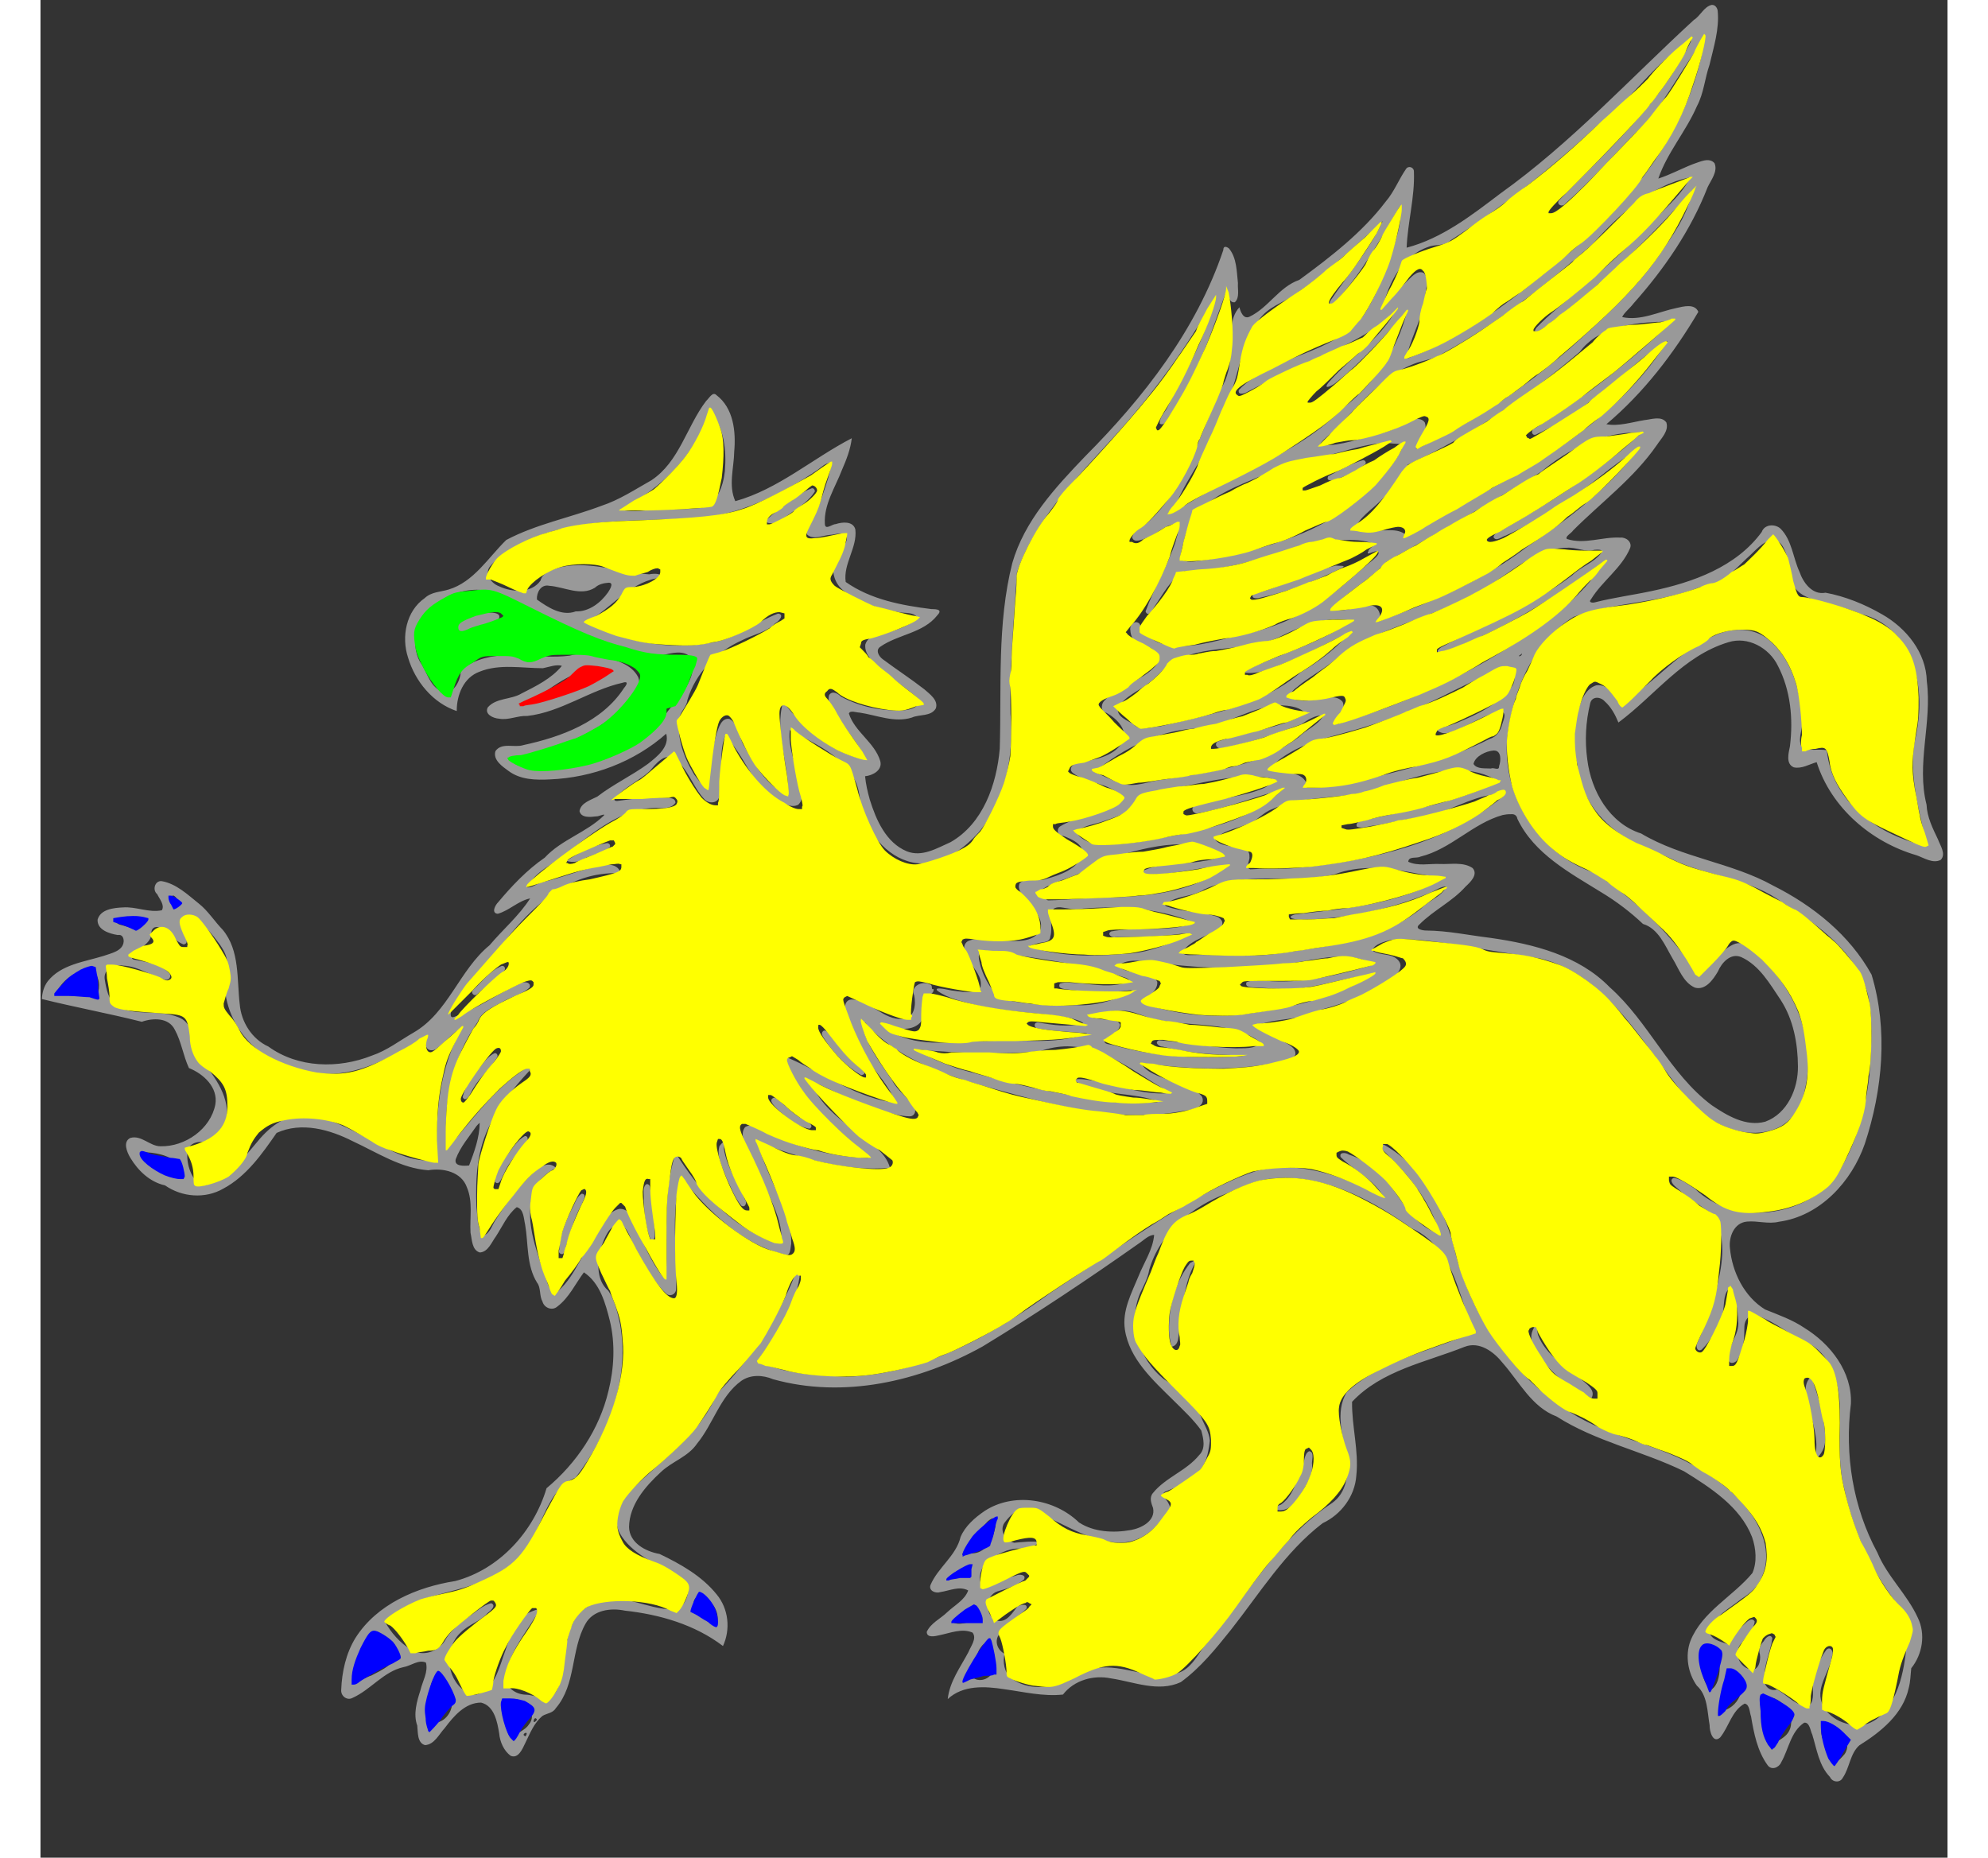 <?xml version="1.0" encoding="UTF-8" standalone="no"?>
<svg
   xmlns:dc="http://purl.org/dc/elements/1.1/"
   xmlns:cc="http://creativecommons.org/ns#"
   xmlns:rdf="http://www.w3.org/1999/02/22-rdf-syntax-ns#"
   xmlns:svg="http://www.w3.org/2000/svg"
   xmlns="http://www.w3.org/2000/svg"
   id="svg2718"
   preserveAspectRatio="xMidYMid meet"
   viewBox="0 0 1520 1481"
   height="1416"
   width="1515"
   version="1.0">
  <rect x="0" y="0" width="1520" height="1481" fill="#333333" stroke="none"/>
  <defs
     id="defs2722" />
  <path
     id="outline"
     d="m 1332.1,3.889 c -6.3,1.435 -9,8.779 -14.3,12.027 -50.9,46.761 -97.9,98.154 -154.3,138.424 -22.9,17.38 -46.4,35.68 -74.6,43.12 0.8,-20.29 6.6,-40.28 5.8,-60.62 0.1,-3.59 -4.5,-5.14 -6.4,-1.99 -5.7,8.33 -9.4,18.07 -16,25.76 -18.8,24.78 -44,44.22 -69,62.55 -15.96,5.44 -24.58,22.17 -39.57,29.28 -4.89,2.44 -7.26,-4 -8.13,-7.5 -8.73,9.45 -5.63,23.49 -6.94,35.14 -0.18,10.32 -2.21,21.17 -7.99,30.2 -16.98,36.52 -27.33,78.24 -58.17,106.27 -4.2,3.55 -11.12,6.06 -12.38,11.92 1.52,4.88 7.9,1.62 11.13,0.49 8.48,-2.74 14.97,-11.07 24.16,-11.27 3.53,3.54 0.11,9.76 -0.65,13.97 -6.24,19.23 -17.07,36.75 -23.96,55.74 1.72,4.94 5.5,-0.62 6.6,-3.09 7.15,-10.22 13.14,-22.61 24.36,-28.93 24.24,-0.1 48.07,-5.97 71.02,-13.47 15.52,-4.24 30.52,-11.89 46.92,-11.25 10.6,0.13 22.2,-1.56 32.3,2.8 1.5,2.18 -3.8,3.81 -3.6,6.12 -2.6,4.22 4.9,-1.02 7.3,0 2.6,1.51 -1.5,4.7 -2.7,5.99 -13.7,10.91 -26.1,23.66 -40.9,33.19 -19.7,13.68 -42.07,23 -65.63,27.47 -20.37,4.68 -41.49,12.4 -62.46,6.93 -8.3,-2.13 -14.26,-8.93 -18.18,-16.06 -3.71,-3.27 -8.04,1.44 -7.13,5.43 0.21,8.15 8.02,14.65 16.02,13.93 4.94,2.92 8.62,10.03 3.82,14.7 -11.36,12.42 -29.8,15.39 -41,27.92 -2.46,3.08 -2.31,8.29 2.2,9.26 8.22,4.59 18.22,14.3 12.15,24.27 -7.57,10.92 -21.67,13.01 -33.79,15.13 -4.02,0.21 -9.56,4.72 -5.3,8.45 11.57,8.84 28.8,7.52 38.78,18.75 1.83,4.76 -5.08,6.96 -8.24,8.75 -13.07,6.2 -28.14,7.52 -40.56,15.09 -3.49,2.27 -1.99,7.83 2.48,7.62 6.44,2.53 16.76,6.69 15.39,15.3 -4.71,11.43 -18.13,15.96 -28.83,18.94 -6.68,2.88 -15.88,-2.21 -21.41,3.6 -2.59,5.6 3.86,10.43 6.6,14.58 4.81,6.47 13.29,14.44 9.58,23.27 -6.05,9.74 -19.41,8.15 -29.18,7.72 -9.3,-0 -19.46,-3.46 -28.33,0.55 -5.78,3.93 -1.55,11.77 1.42,16.1 3.86,6.2 10.58,12.78 8.72,20.63 -5.88,6 -15.64,3.24 -23.08,2.53 -3.02,-0.51 -14.07,-3.38 -11.42,0.1 8.67,6.38 19.83,8.54 30.1,11.36 25.13,6.05 51.26,5.93 76.53,10.64 3.21,1.04 7.97,2.04 9.88,4.06 -11.83,3.44 -24.59,1.38 -36.33,-0.73 -3.75,0 -2.96,5.14 0.49,4.91 12.77,2.18 26.87,2.71 39.03,3.82 -26.41,10.15 -55.21,3.94 -82.87,6.38 -23.91,-0 -49.79,5.14 -71.93,-6.64 -2.86,-1.66 -5.54,-3.64 -7.89,-5.96 9.36,2.03 21.6,5.63 29.34,-2.17 5.02,-5.96 4.16,-14.48 3.05,-21.59 3.14,-0.1 8.15,-1.22 7.76,-5.3 -2.75,0.88 0.1,-3.33 -3.32,-3.77 -5.67,-3.13 -15.66,1.66 -12.18,8.8 1.58,7.23 0.34,18.54 -9.14,18.82 -15.48,0.97 -25.38,-14.64 -40.26,-15.57 -6.14,-0.12 -6.95,7.45 -4.67,11.72 1.53,5.41 6.24,9.51 5.91,15.32 5.36,19.33 22.17,32.51 31.07,49.99 2.1,2.55 0.36,5.33 -2.66,4.65 -30.23,-5.17 -55.03,-24.63 -82.97,-36.04 7.89,28.55 31.49,48.28 52.47,67.44 4.6,4.26 9.14,8.61 13.41,13.21 -27.9,-0.38 -55.35,-8.47 -80.62,-19.55 -4.94,-2.94 -11.46,-8.64 -17.32,-4.96 -4.42,5.64 0.15,13.31 2.3,18.98 5.15,8.86 9.38,18.09 13.39,27.54 5.37,13.19 13.06,26.37 13.27,40.95 -0.45,6.41 -8.64,3.64 -12.23,1.89 -31.04,-13.68 -54.24,-40.2 -72.02,-68.61 -10.45,30.72 -6.29,63.61 -7.57,95.32 -0,2.1 -1.25,5.7 -3.22,2.4 -8.81,-10.9 -13.92,-24.41 -20.56,-36.62 -1.76,-6.74 -4.68,-16.76 -13.21,-16.72 -10.01,1.99 -14.26,13.1 -18.63,21.02 -11.65,13.78 -16.62,32.42 -30.44,44.42 -4.86,3.6 -8,-3.8 -8.9,-7.4 -7.39,-22.23 -17.91,-45.82 -11.66,-69.48 2.66,-9.48 10.07,-16.89 18.75,-21.16 -5.22,-5.4 -12.71,-1.38 -17.1,2.89 -12.3,11.45 -22.53,25.14 -31.45,39.28 -2.52,3.99 -4.3,10.37 -9.28,11.69 -5.18,-6.12 -4.59,-15.23 -5.53,-22.85 -0.94,-22.49 0.31,-46.12 11.32,-66.39 7.53,-15.19 18.52,-28.74 30.06,-41.15 5.04,-5.82 -2.7,-2.78 -5.46,-0.54 -23.62,16.34 -40.33,40.17 -59.07,61.48 -4.35,-34.9 3.71,-72.01 24.13,-100.78 2.88,-8.56 12.77,-11.92 19.99,-16.13 6.89,-4.12 15.57,-5.78 21.44,-11.38 1.66,-4.81 -6.34,-5.11 -8.67,-2.66 -17.55,8.04 -33.24,19.89 -51.56,26.15 -4.69,1.62 -2.08,-5.56 -1.26,-7.71 10.35,-21.16 29.33,-36.26 43.32,-54.86 19.13,-23.62 43.14,-46.68 74.56,-51.16 5.35,-0.83 10.55,-0.98 15.93,-0.98 -1.55,-6.98 -9.64,-7.36 -15.29,-6 -16.41,3.2 -31.96,10.19 -48.22,13.55 -3.25,1.48 -7.76,4.45 -10.79,3.87 6.46,-13.16 21.34,-18.42 31.81,-27.68 21,-15.93 43.02,-35.32 70.91,-35.68 5.14,0.37 12.21,0.79 15.45,-4.06 0,-4.83 -6.68,-3.68 -9.94,-4.13 -11.83,-0.48 -23.56,0.86 -35.22,2.52 -3.59,0.83 -4.96,-1.16 -1.84,-3.39 7.58,-8.08 18.52,-12.87 26.59,-20.33 4.51,-5.43 11.47,-14.56 19.45,-9.98 11.27,8.21 14.88,23.04 24.33,32.78 3.46,3.36 10.14,3.09 11.51,-2.18 4.47,-15.8 -1.38,-33.07 4.64,-48.47 15.4,14.65 20.89,38.36 39.7,50.07 5.59,2.58 12.32,7.9 18.65,4.67 5.29,-4.85 1.96,-13.07 0.91,-19.06 -2.85,-13.26 -9.35,-26.9 -7.6,-40.46 19.19,10.69 42.2,19.92 52.31,40.9 4.67,9.7 2.87,21.03 7.92,30.65 7.85,19.73 27.46,37.06 49.79,34.55 16.01,-1.99 29.57,-12.65 40.17,-24.18 22.06,-25.96 28.48,-61.86 25.68,-94.96 -0.82,-37.58 2.84,-75.09 5.14,-112.54 14.47,-42.32 46.88,-74.7 76.3,-107.11 31.15,-33.98 58.65,-71.38 81.14,-111.64 -6.15,30.72 -22.98,58.12 -37.03,85.94 -1.89,4.69 -7.04,8.89 -6.55,14.15 4.23,2.38 5.85,-4.47 8.24,-6.89 11.78,-17.4 20.79,-36.4 28.91,-55.72 5.79,-14.4 10.52,-29.2 16.18,-43.65 1.28,3.2 1.65,10.25 6.5,9.41 4.02,-3.7 2.09,-10.37 2.46,-15.24 -1.03,-9.28 -0.89,-20 -7.09,-27.57 -1.92,-1.6 -4.63,-2.39 -4.58,1.21 -21.42,63.58 -63.38,117.52 -110.19,164.54 -23.71,24.73 -48.33,51.32 -58,85.02 -12.21,48.34 -8.52,98.85 -9.99,148.01 -2.48,28.45 -13.24,59.62 -39.18,74.46 -10.78,4.76 -22.67,12.13 -34.82,7.34 -16.69,-6.87 -24.58,-25.19 -29.56,-41.15 -1.76,-6.21 -3.22,-12.49 -3.78,-18.73 6.09,-0.56 14.12,-4.88 12.08,-12.16 -4.48,-14.86 -20.27,-23.14 -24.99,-37.8 0.95,-2.97 6.14,-0.7 8.46,-0.79 13.64,2.02 27.94,8.37 41.74,3.97 5.98,-2.75 15.31,-0.63 19.14,-7.38 2.12,-6.57 -5.08,-11.45 -9.29,-15.22 -10.77,-8.35 -22.17,-15.77 -33.05,-23.9 -3.11,-2.21 -6.1,-7.32 -1.87,-10.02 14.08,-9.84 34.08,-10.72 45.25,-24.89 4.37,-4.49 0.28,-5.06 -4.48,-5.05 -23.68,-2.94 -48.46,-7.56 -68.44,-21.65 -2.13,-14.54 9.38,-27.33 7.69,-41.86 -1.74,-6.82 -10.5,-6 -15.66,-4.24 -3.11,0 -8.49,5.29 -8.65,-0.37 -0.87,-15.36 8.31,-28.93 13.61,-42.79 3.53,-8.11 6.84,-16.46 7.84,-25.32 -31.18,16.13 -58.67,40.69 -92.82,50.18 -5.69,-12.45 -1.08,-26.49 -0.87,-39.56 1.42,-15.9 -0.52,-34.63 -14.18,-45.01 -3.01,-3.13 -5.86,2.61 -8.2,4.68 -15.54,20.31 -21.29,48.35 -43.57,63.18 -13.03,7.35 -25.62,15.72 -39.99,20.45 -25.06,9.48 -51.91,14.56 -75.74,27.17 -14.39,14.04 -25.93,33.57 -46.13,39.58 -6.5,1.91 -13.64,1.83 -18.86,6.77 -14.88,10.34 -18.73,30.84 -13.33,47.36 5.65,18.97 19.72,36.27 38.84,42.7 -0.11,-12.69 5.43,-26.79 18.25,-31.4 15.92,-6.44 33.66,-2.75 50.44,-2.75 4.65,-0.93 10.72,-3.28 15.11,-1.9 -8.26,10.21 -20.82,16.25 -32.2,22.06 -8.36,5.02 -20.11,3.32 -26.86,11.05 -2.93,5.5 4.52,8.78 8.94,9.01 7.71,1.45 14.84,-2.58 22.47,-2.15 27.07,-3.05 49.76,-20.59 75.88,-26.45 4.74,-1.58 3.98,1.03 1.22,4.26 -17.51,27.01 -50.01,38.91 -80.23,45.42 -6.99,2.3 -17.2,-2.43 -22.19,4.81 -2.12,7.08 5.56,12.23 10.49,15.82 9.55,7.12 21.78,7.28 33.15,6.7 33.7,-1.39 67.16,-13.95 92.48,-36.42 2.9,10.51 -7.28,18.24 -14.48,23.98 -12.99,9.46 -27.74,16.37 -40.46,26.17 -5.18,2.71 -13.06,4.92 -14.16,11.51 1.23,5.75 8.9,4.78 13.3,4.24 1.6,0.33 7.36,-2.61 6.23,-0.8 -13.88,13.65 -33.96,19.3 -47.26,33.72 -14.1,9.72 -26.09,22.37 -37.06,35.45 -2.31,2.23 -5.87,8.84 -0.36,9.28 9.19,-2.57 16.28,-10.32 25.8,-12.25 -8.9,13.9 -21.78,24.8 -32.36,37.35 -24.17,19.81 -32.91,53.76 -60.7,69.69 -10.88,6.26 -20.99,14.21 -33.09,18.28 -26.54,10.56 -58.76,9.99 -82.5,-7.23 -13.17,-5.98 -21.69,-19.72 -22.82,-33.68 -2.38,-19.82 0.21,-42.85 -13.56,-59.4 -6.64,-6.8 -11.62,-15.07 -19.22,-21.03 -8.82,-7.08 -17.84,-15.71 -29.362,-17.74 -5.507,-0.67 -7.722,7.15 -3.658,10.35 1.779,3.8 6.226,8.79 3.703,12.86 -10.263,2.19 -20.559,-3.09 -31.057,-2.26 -7.296,0.34 -17.87,1.41 -20.156,9.77 -0.373,8.2 9.544,11.2 16.076,12.22 3.396,-0.61 4.785,1.96 4.725,5.09 -0.501,7.75 -9.995,9.38 -15.901,11.53 -15.367,4.8 -33.925,6.76 -44.611,20.23 -3.055,4.07 -4.473,9.14 -4.705,14.18 26.454,6.55 53.381,11.53 79.666,18.14 8.936,-3.16 21.45,-3.47 26.3,6.33 5.28,9.58 6.61,20.56 11.28,30.58 11.62,4.6 23.36,15.42 21.02,29.06 -3.79,19.57 -24.05,33.69 -43.544,33.28 -8.525,0.14 -15.34,-9.21 -24.222,-6.64 -6.178,3 -2.668,11.36 -0.05,15.72 6.122,10.32 15.737,19.5 27.697,22.09 13.462,9.43 32.032,10.92 46.422,2.63 18.52,-9.87 30.96,-27.73 42.55,-44.45 19.82,-9.07 42.32,-2.71 60.75,6.66 19.37,8.98 38.32,21.53 60.11,23.11 11.65,-2.02 26.4,1.17 30.79,13.59 4.94,11.57 2.19,24.08 2.89,36.27 1.21,5.28 1.03,13.88 7.42,15.69 6.64,-0.4 9.38,-8.2 12.82,-12.81 5.19,-7.92 9.12,-17.36 16.6,-23.32 5.65,1.43 5.55,9.17 6.68,13.85 2.66,15.38 0.95,32.52 9.51,46.32 3.25,4.1 1.66,10.4 4.33,15.1 1.36,5 7.66,7.6 11.8,4 9.38,-7 14.51,-18.4 21.22,-27.3 12.83,8.5 17.2,24.7 20.72,38.8 4.38,18.3 3.33,37.9 -1.16,55.8 -7.16,30.3 -25.41,57.6 -49.34,77.5 -10.21,34.4 -37.43,64.7 -72.78,74 -30.53,4.8 -62.34,18.3 -79.49,45.3 -7.6,12.3 -10.85,27.1 -11.4,41.5 -0.42,4.8 4.64,8.8 9.12,6.3 14.49,-6.5 24.7,-21 40.6,-24.5 5.7,-0.9 11.94,-6.3 17.8,-3.6 2.02,7.5 -2.73,14.8 -4.36,22 -2.89,9 -5.85,19 -2.55,28.2 0.59,5.2 -0.13,13.8 6.17,15.6 7.48,-0.4 11.19,-8.7 15.76,-13.6 6.97,-9.3 16.21,-20.3 28.93,-20.3 10.67,2.6 12.99,15.6 14.47,24.7 0.59,6.5 3.63,13.7 9.11,17.7 6.05,2.6 9.4,-5.4 11.45,-9.7 3.87,-7.8 7.12,-16.6 14.11,-22.2 3.71,-2.1 8.13,-2.1 10.57,-6.2 16.09,-18.8 11.76,-46.2 23.52,-67.1 6.07,-11 20.11,-12.9 31.38,-10.5 27.65,3 55.76,11.1 78.21,28.2 6.18,-13.3 4.47,-29.7 -4.99,-41.1 -11.78,-14.7 -28.85,-24.3 -45.55,-32.3 -11.04,-1.9 -24.08,-8.8 -24.32,-21.5 0.26,-17.7 13,-32.4 25.39,-43.8 8.92,-8.5 21.66,-12.1 28.77,-22.6 13.03,-15.8 18.3,-37.7 35.32,-50.1 7.5,-5.2 17.22,-4.7 25.3,-1.3 56.25,15.7 116.93,1.8 167.01,-26.1 42.41,-25.8 83.81,-53.4 124.39,-82.02 3.66,-2.31 7.86,-6.91 12.35,-6.92 -1,11.81 -8.19,22.14 -12.51,33.04 -5.52,13.4 -13.06,27.2 -10.82,42.3 3.51,23.7 22.71,40.7 38.86,56.7 7.63,7.6 15.67,15 22,23.8 1.71,6.4 3.82,14.4 -1.65,19.7 -10.21,12.6 -26.9,17.8 -36.98,30.4 -2.94,3.7 -1.11,8.1 0.24,11.8 2.1,10.2 -9.17,16 -17.61,17.5 -13.8,2.5 -29.41,1.8 -41.43,-6 -19.5,-18.9 -51.92,-24.3 -75.17,-9.2 -7.78,5.3 -15.63,12.1 -19.23,20.8 -3.59,15.1 -18.07,24.3 -23.98,38.3 -1.61,4.6 4.2,6.9 7.86,5.6 7.35,-1.1 15.25,-5.1 22.21,-1.3 -2.76,7.7 -11,11.9 -16.67,17.3 -5.31,5.2 -13.2,8.7 -16.37,15.7 -0,5.2 6.94,3.4 10.08,2.7 8.49,-1.7 17.93,-5.8 26.43,-2.1 3.65,4.7 -1.4,10.8 -3.26,15.5 -6.32,12 -15.07,23.5 -16.52,37.5 12.23,-11.4 29.86,-10.2 44.88,-7.9 15.49,2.1 31.18,6 46.96,4.3 8.92,-11.5 24.33,-15.8 38.28,-12.9 18.15,2.7 37.67,11.3 55.62,3 15.55,-11.3 27.89,-26.6 39.89,-41.6 23.19,-29.4 43.18,-62.1 73.15,-85.1 14.8,-6.9 25.8,-21.5 26.9,-38.1 2.1,-19.7 -3.7,-39.1 -3.4,-58.7 23.6,-25.1 58.8,-31.5 89.6,-43.8 11.9,-4.7 23.5,4 30.5,12.9 13.2,15 23.2,35.2 42.9,42.6 31.3,20 68.5,27.5 101.6,43.7 21.1,13.1 44.8,28.2 54.2,52.4 3.2,9.2 4.1,19.9 0.3,28.7 -15.6,18.8 -39.9,30.6 -49.4,54.1 -4.4,11.7 -2,25.8 5.1,35.7 8.7,7.8 8.3,20.9 10.2,31.6 -0.2,4.2 2.5,15 8.4,9.7 7,-8.6 9.2,-21.3 19.5,-27 4.1,0.7 3.9,7.1 5.1,10.2 2.3,13.5 5,27.6 13.2,38.9 3.1,4.4 9.2,1.9 10.9,-2.4 6,-10.5 7.5,-24.4 18.3,-31.5 4.4,-0.4 4.9,6.6 6.4,9.5 3.6,11.6 5.3,24.7 14.1,33.8 1.9,4.3 8.1,5 10.3,0.5 5.4,-7.9 5.7,-19.1 13.1,-25.7 17.1,-10.7 34.9,-24.9 39.4,-45.8 1.4,-5.1 1.4,-10.6 2,-15.7 9,-11.2 11.6,-27.2 5.2,-40.3 -8.5,-18.7 -24.3,-32.8 -32.2,-51.9 -19.5,-36 -26.2,-78.1 -21.1,-118.6 1.1,-25.5 -16.3,-47.8 -37.2,-60.6 -9.6,-6.5 -20.6,-10.3 -31.2,-14.6 -16.6,-10.2 -26.2,-29.7 -28,-48.65 -1.1,-9.12 3.2,-20.52 13.6,-21.42 8.5,-0.77 17,2.2 25.5,0.12 32.8,-4.51 57.9,-31.97 68.4,-62.15 14.2,-43.14 18.6,-90.84 5.4,-134.78 -17.4,-31.62 -46.6,-55.04 -78.5,-71.05 -33.2,-18.48 -72.6,-22.06 -105.2,-41.53 -25.2,-7.98 -39.8,-33.85 -42.9,-58.82 -2.1,-15.03 -1.3,-30.3 2.3,-44.94 1.3,-5.86 8.2,-5.42 11.5,-1.65 5.1,4.48 8.4,10.62 11,16.93 29,-21.49 51.7,-53.22 87.5,-63.96 15.6,-5.07 32.7,4.45 39.6,18.75 10.2,19.56 12.3,42.47 9.6,64.21 -1.1,5.31 -3.5,14.05 3.1,16.74 6.3,1.37 12.3,-2.48 18.2,-4.13 11.5,36.35 43.5,63.72 79.6,74.22 5.9,2.02 13,6.94 19.3,3.67 4.5,-4.64 -0.5,-11.54 -2.2,-16.34 -4.2,-8.78 -8.7,-17.77 -9.1,-27.62 -8.3,-32.49 4.5,-65.48 0.2,-98.39 -0.5,-22.92 -16.4,-42.5 -35.7,-53.42 -13.9,-8.03 -29.3,-14.3 -45,-17.21 -10.6,2.04 -17.8,-8 -20.8,-16.71 -5.2,-11.29 -6,-25.34 -15.2,-34.46 -4.5,-3.93 -12.7,-3.44 -14.9,2.77 -20.4,27.9 -54.9,40.16 -87.5,47.02 -15.1,3.25 -30.4,5.23 -45.3,9.02 -1.9,0.56 -5.7,0.34 -3.2,-2.51 8.9,-14.47 24.2,-24.59 31,-40.45 2.1,-4.9 -3,-9.09 -7.7,-8.61 -14.2,-0.78 -28.6,5.66 -42.5,1.12 -2,-1.88 3.7,-4.7 4.9,-6.86 22.4,-22.42 48.5,-41.67 66.7,-68.01 3.4,-5.25 9.8,-11.22 7.6,-18.05 -3.9,-5.46 -11.8,-2.46 -17.4,-1.89 -9.9,1.61 -20.8,5.17 -30.4,3.29 29.7,-25.03 53.6,-56.28 73.3,-89.58 -2.9,-6.83 -11.9,-4.3 -17.4,-3.08 -14.3,2.97 -28.6,10.49 -43.3,7.25 1.2,-3.15 6.4,-7.24 9,-10.82 24.5,-27.5 45.7,-58.31 59.1,-92.73 2.7,-5.72 8.3,-12.5 5.5,-19.13 -4.4,-5.1 -12,-0.86 -17.2,0.75 -9.3,3.63 -18.3,8.55 -27.6,11.51 7.1,-20.78 22.1,-37.64 30.8,-57.775 5.5,-10.331 6.2,-22.046 10,-32.898 3.3,-14.109 8,-28.612 6.5,-43.252 -0.4,-2.285 -2.1,-4.741 -4.7,-4.506 z m -6.3,30.656 c -9.2,55.692 -42,104.675 -81.3,144.025 -19.5,18.59 -40.8,35.32 -61.8,52.24 -27.8,21.43 -57.3,41.65 -90.3,53.77 -4.3,2.62 -3.4,-1.11 -2.6,-3.9 4.2,-15.26 12.5,-29.39 14,-45.41 0.4,-5.6 3.3,-13.26 -1.4,-17.75 -5.6,-2.43 -10.1,4.03 -13.8,7.2 -6.4,6.5 -12.1,13.61 -18.6,19.98 4.6,-19.62 15.7,-40.92 36.1,-47.83 6,-2.44 13,-0.34 17.9,-5.32 41.9,-26.9 81,-58.08 117.4,-92.015 27.3,-19.683 44.8,-50.659 74.4,-67.25 -24.3,50.586 -67.4,87.985 -105.7,127.755 -1.8,3.51 3.2,5.17 5.2,2.37 22.7,-20.09 42.5,-43.3 64.1,-64.637 18.2,-20.11 29.4,-45.301 46.8,-66.011 -0.1,0.927 -0.3,1.855 -0.4,2.783 z m -10.9,106.855 c -5.9,12.79 -17.4,22.02 -26.8,32.3 -19.6,19.94 -39.7,39.28 -61.3,56.98 -11.6,10.18 -24,19.65 -34.6,30.75 -4.3,6.99 6.2,0.4 8.9,-2.17 42.4,-31.48 80.6,-68.31 115.6,-107.75 -3.7,20.37 -16.6,37.51 -28.1,54.17 -19.3,27.21 -44.6,49.7 -69.4,71.92 -37,32.19 -78.2,60.08 -122.9,80.5 3.5,-6.33 9.6,-13.63 7.1,-21.27 -3.9,-5.51 -11.5,-1.56 -16.2,0.6 -6.2,3.8 -12.5,6.71 -19.7,8.11 -15.2,3.82 -30.5,9.9 -46.3,9.51 -3,-0.45 1.3,-3.82 1.9,-4.78 24.2,-20.95 42.9,-50.28 74.3,-61.2 7.1,-2.22 14.5,-3.08 20.7,-7.57 43.1,-23.69 81.8,-54.42 118.7,-86.64 21.2,-23.54 46.6,-47.18 78.1,-53.46 z m -231.4,23.05 c 2.3,12.92 -3.2,25.78 -6.7,38.05 -6,17.01 -12.5,34.15 -22.5,49.32 -18.1,23.22 -48.5,28.85 -73.58,41.56 -9.11,4.81 -18.57,10.03 -25.63,17.58 -0.86,4.87 5.45,2.52 7.63,1.01 17.02,-8.63 33.57,-18.21 51.48,-24.93 22.6,-9.78 45.2,-20.62 64.2,-36.48 -13,21.74 -35.6,35.5 -51.8,54.5 -5.1,6.51 3.8,2.1 6.4,-0.37 20.7,-16.58 38.6,-37.35 56.2,-56.38 -7.6,30.21 -25.8,57.58 -50.6,76.67 -37.5,38.56 -90.86,53.52 -134.56,83.25 -2.55,1.05 0.67,-4.42 0.91,-6.03 10.36,-24.69 29.42,-45.87 35.93,-72.43 15.64,-24.04 13.18,-56.38 32.97,-78.11 8.17,-8.86 20.36,-11.78 29.55,-19.39 23.8,-16.49 44.9,-36.56 66.4,-55.93 -10.7,23.1 -27.6,42.56 -41.7,63.44 -3,7.29 5.6,0.1 7.4,-2.94 19.2,-21.81 33.5,-47.97 48,-72.39 z m 215.3,93.61 c -33.1,31.45 -69.2,59.57 -108,83.63 -3.6,1.22 -1.9,6.52 1.6,4.56 16.5,-7.84 32.6,-17.22 46.3,-29.42 20.3,-13.95 37,-33.1 58.2,-45.14 -24.1,38.91 -60.4,68.72 -98.4,93.32 -35.8,21.7 -73.3,41.39 -109.1,62.64 -5.9,-7.01 -16.5,-4.45 -24.5,-4.7 -5.7,0 -12.4,0.77 -17.7,-0.46 3.8,-10.24 14.1,-16.14 21.4,-23.78 8.4,-8.13 18,-16.56 21.2,-28.31 49.9,-22.73 95.4,-54.27 137,-89.81 14.1,-19.06 39.6,-22.9 61.5,-23.98 3.1,0.47 13.5,-1.96 11.1,0.92 z m -765.25,69.6 c 11.47,12.84 13.34,31.57 11.93,48.06 -1.3,11.85 -6.34,27.01 -19.77,29.3 -15.9,1.72 -31.9,0.24 -47.79,2.34 -5.21,0.24 -10.65,0.39 -15.51,-1.31 32.07,-16.26 60.25,-43.6 70.83,-78.69 z m 739.85,17.07 c 6.2,-0.62 -3.2,4.85 -4.7,7.06 -30.6,26.89 -65.4,48.69 -100.6,68.95 -3.1,2.49 -8.9,3.24 -10,7.38 1.9,4.21 7.1,-0.57 10.1,-1.29 14.6,-6.7 28.7,-14.7 42,-23.69 22.8,-12.69 40.9,-32.13 63.5,-44.98 -24.3,31.7 -56.4,56.04 -89.3,78.14 -35,26.93 -76.3,43.81 -117.4,59 2.2,-5.37 -0.9,-12.57 -7.2,-12.66 -9.3,-0.64 -17.8,5.49 -27.2,3.39 -4.3,0.1 -0.5,-3.94 0.9,-5.21 12.3,-11.93 28,-20.23 39.4,-33.05 41.4,-23.29 82.7,-46.79 123.2,-71.67 21.5,-18.24 48.8,-31.5 77.3,-31.37 z m -201.2,8.35 c 4.3,0.44 8.4,0.79 12.6,0.93 1.9,3.21 -1.9,7.37 -3.3,10.36 -19.2,29.08 -48.8,50.56 -81.2,63.02 -25.7,9.92 -52.69,16.49 -79.98,20.2 -4.46,0.5 -12.87,0.7 -11.43,-6.04 1.9,-8.62 3.91,-17.83 7.94,-25.82 13.14,-20.18 36.99,-28.05 58.02,-37.16 8.71,-3.34 17.16,-7.77 25.55,-11.52 24.7,-0.32 47.5,-13 71.8,-13.97 z m -18.1,13.76 c -9.7,2.81 -18.7,8.12 -27.7,12.82 -2.2,4.32 3.9,3.8 6.3,2.39 8.3,-2.55 16.3,-6.8 23.2,-11.95 1.1,-1.42 -0.1,-3.32 -1.8,-3.26 z m -425.18,2.1 c 2,3.39 -0.44,8.36 -1.04,12.04 -3.22,9.88 -6.26,20.1 -10.78,29.36 -2.78,4.51 -8.98,10.24 -5.89,15.97 5,4.36 12.47,0.41 18.18,0.1 3.97,-0.12 10.79,-3.13 13.33,1.24 0.71,6.89 -6.66,10.74 -8.57,16.96 -4.9,9.14 -1.66,20.89 6.66,26.86 12.63,9.79 28.73,13.98 44.18,16.71 4.41,0.67 10.77,-0.1 13.62,3.69 -4.91,6.74 -13.91,9.37 -21.53,11.82 -7.02,1.15 -17.26,2.08 -19.67,10.19 -0.82,8.91 7.78,15 13.51,20.48 9.22,8.11 20.07,14.52 28.92,22.9 1.7,6.83 -7.05,8.7 -12.03,9 -17,0.81 -34.51,-2.69 -49.69,-10.87 -2.56,-2.5 -7.06,-5.18 -9.57,-1.19 -1.93,6.32 3.91,11.94 6.7,17.08 7.62,11.52 16.92,21.83 22.9,34.35 -27.54,-4.8 -49.48,-24.78 -66.21,-46.05 -7.22,24.53 4.84,49.62 4.03,73.89 -17.63,-6.33 -26.87,-24.53 -35.71,-39.67 -3.62,-6.62 -3.61,-16.92 -11.2,-20.68 -6.37,-1.01 -8.5,7.12 -10.15,11.74 -4.05,13.07 -5.09,27.19 -6.29,40.46 -5.14,2.12 -8.88,-4.35 -11.61,-7.86 -8.36,-13.71 -14.38,-29.94 -11.47,-46.13 1.21,-5.01 5.64,-8.11 6.12,-13.42 6.43,-21.26 23.23,-38.48 43.44,-47.44 8.87,-4.69 19.34,-6.19 26.57,-13.6 2.64,-1.29 7.79,-7.05 2.19,-7.71 -18.43,6.96 -34.15,20.68 -54.17,23.35 -33.28,6.19 -68.42,-1.04 -98.44,-16.47 19.17,-10.7 33.39,-30.78 55.59,-34.96 7.48,-4.01 -1.82,-4.04 -5.63,-3.23 -24.51,-1.28 -50.13,-12.3 -74.89,-4.49 -4.91,1.78 -10.31,3.99 -11.73,9.44 -7.27,10.48 -22.83,9.48 -33.16,4.56 -6.08,-2.24 -11.9,-9.85 -7.04,-15.96 9.67,-10.94 23.32,-18.03 36.44,-23.49 36.12,-13.84 75.63,-12.69 113.84,-14.15 40.31,0.92 78.38,-17.1 110.97,-39.31 2.8,-2.11 5.7,-4.94 9.28,-5.46 z m -14.04,20.29 c -9.2,3.25 -16.72,10.27 -24.75,15.69 -4.45,3.35 -8.81,6.83 -12.76,10.75 7.72,4.94 15.33,-3.14 21.33,-7.11 6.76,-4.61 13.95,-9.59 18.42,-16.57 0.35,-1.41 -0.78,-2.85 -2.24,-2.76 z m 766.72,40.98 c 7.3,1.46 9.3,10.14 11.4,16.01 -1.6,11.29 2.8,24.08 13.7,29.14 14.1,7.01 30.3,7.44 44.4,14.19 22.4,4.84 38.7,25.11 43.5,47.02 4.8,18.56 3.3,37.93 -1.1,56.43 -4,27.54 4.5,54.74 10,81.45 -30.6,-6.55 -61.1,-24.81 -74.2,-54.66 -2.9,-6.86 -4.7,-14.19 -5.5,-21.62 -6.7,-1.54 -15,1.51 -20.4,-3.47 -3,-7.03 2,-14.21 0.6,-21.55 -1.3,-22.93 -8.2,-47.69 -26.4,-62.99 -12,-10.19 -29.7,-10.06 -43.4,-3.4 -29,12.37 -48.5,39.18 -75.5,54.55 -3.8,-6.86 -9.6,-16.41 -18.8,-14.93 -9.6,3.16 -12.8,14.61 -15.3,23.36 -3.1,13.02 -3.6,27.01 0.5,39.79 1.6,26.45 20.4,48.63 42.9,60.9 11.7,6.98 25,10.36 37,16.74 27.7,11.78 59.3,14.03 83.7,32.58 28.5,17.65 58.8,39.48 67.9,73.38 4,18.97 2.7,38.63 1.7,57.82 -2.6,31.54 -10.9,63.8 -29.5,90 -27.2,30.33 -80,35.7 -110.1,6.76 -5.2,-3.29 -10.6,-7.7 -16.9,-8.68 -4.5,1.86 0.6,6.5 2.7,8.15 8,7.34 17.3,13.1 26,19.31 13.3,14.98 10.8,36.91 6.8,55.01 -3.9,16.7 -9.4,33 -16.5,48.7 -1.8,2.6 -0.5,8.1 3.3,5.7 8,-7.8 13.4,-18.2 16.7,-28.8 1.5,-6.3 0.2,-14.3 4.6,-19.3 6.4,6.5 7.4,16.7 7.8,25.5 1.2,11.1 -8.9,19.6 -7.9,30.5 0.7,4.4 6.2,2.9 7.5,-0.3 5.1,-7.6 5.2,-17.2 5.3,-25.9 0,-5.1 4.1,-10.8 9.8,-8.7 15.7,4.7 27.7,16.9 42.9,22.8 17.3,10.5 23.1,31.7 23.4,50.8 0.6,21.7 -2,43.9 3.7,65.2 8,37.8 25.7,73.7 51.6,102.4 -2.6,24.5 -2.7,51.5 -17.8,72.3 -6.4,8.5 -16.8,15.1 -27.7,12.5 -13.7,-1.3 -27.8,-13.1 -25,-28 1.7,-9.4 7.7,-17.3 9,-26.8 1.6,-3.1 -1.3,-8.2 -4.6,-4.8 -6.6,9 -10.8,20.3 -10.7,31.5 0.4,4.7 0.4,14.9 -7,13.1 -8.5,-1.9 -14.7,-9.3 -21.6,-13 -5.3,1.8 -10.5,-2.5 -10,-8 -0.8,-11.4 4.9,-21.9 6.3,-32.9 -1.6,-4.1 -5.7,0 -6.8,2.3 -2.8,3.1 -4.5,6.5 -3.1,10.7 0.8,5 -1.1,13.8 -8.2,11.7 -9.3,-2.2 -13,-15 -5.9,-21.4 3.4,-5.3 9.2,-10.1 9.9,-16.6 -2.4,-4.3 -6.9,1 -9.1,3 -4.8,4.3 -8.5,10.6 -12.6,14.9 -5.4,-1.8 -14.8,-3.8 -14.4,-11.2 4.4,-11.4 16.4,-17.3 25.5,-24.7 7,-4.4 13.6,-9.9 16.5,-18 8.3,-18.7 -0.4,-40.1 -12.7,-54.9 -13.2,-16.3 -31.1,-28.1 -49.6,-37.7 -31.6,-15.2 -67.1,-21.2 -96,-41.9 -45.4,-30.1 -76.6,-79.2 -88.3,-132.2 -9,-29.67 -24.8,-59.7 -52.3,-75.99 -8.1,-4.95 -6.3,0.82 -1.1,4.98 18.5,18.23 36.1,39.08 42.9,64.46 -19.5,-5.22 -28.7,-24.94 -40.3,-39.55 -7.9,-10.99 -19.2,-19.18 -32,-23.5 -2.2,-1.55 -7.9,-2.24 -6.5,2.01 10.5,10.5 25.1,17.21 33.2,30 2,3.7 -3,-0.35 -4.7,-0.83 -29.2,-14.86 -63.2,-26.77 -96.06,-17.96 -25.2,8.44 -48.38,22 -71.06,35.68 -31.21,19.57 -61.38,40.8 -92.13,61 -47.99,35 -102.72,65.6 -163.41,67.3 -20.27,-1 -41.07,-1.7 -60.37,-8.4 -3.41,-1.3 -6.73,-2.9 -9.82,-4.9 14.01,-20.1 29.41,-41.2 33.03,-66.1 0.75,-10.2 -4.48,-0.3 -5.99,4.1 -14.14,33.1 -34.78,63.2 -59.83,88.9 -13.61,32.8 -44.58,52.8 -68.7,77.2 -8.34,8.7 -15.03,22.2 -8.73,33.9 9.19,16.2 27.73,23.4 42.64,33.1 4.13,2.7 8.7,5.3 12.1,8.7 0.3,7.9 -3.04,18.9 -12.64,18.9 -19.68,0.1 -38.68,-12.8 -58.52,-7 -5.96,2.2 -11.3,6 -16.03,10.1 -11.22,13.4 -10.33,32.3 -13.83,48.5 -1.56,7.5 -3.72,19.2 -13.57,19.3 -5.5,-0.7 -10.26,-2.9 -15.76,-2.9 -7.54,-0.4 -15.8,-5.9 -14.98,-14.3 1.78,-18.1 13.95,-32.7 23.19,-47.6 4.14,-5 4.93,-7.7 -2.09,-4.7 -13.32,4.4 -17.54,19.7 -21.72,31.5 -4.48,11.9 -7.28,27 -19.44,33.7 -4.37,2.5 -9.5,1.9 -13.12,-1.7 -15.01,-10.5 -16.14,-34.4 -2.77,-46.7 6.21,-6.2 15.11,-8.5 21.05,-15.1 2.02,-1.7 7.57,-5.9 3.08,-8 -6.83,1.5 -12.25,7.1 -18.08,10.8 -7.48,5.4 -14.74,11.4 -19.24,19.6 -5.69,8.6 -17.71,12.5 -26.69,6.5 -8.73,-5.1 -15.94,-13.5 -20.64,-22 24.98,-25.8 65.42,-20.7 93.68,-41.1 11.45,-6.5 19.99,-17 25.5,-28.8 8.46,-16.4 14.18,-37.4 32.63,-45.1 26.27,-34.1 43.21,-78.5 35.59,-121.9 -2.02,-9.3 -4.18,-19.3 -9.46,-27.1 -10.28,-8.8 -8.84,-24.4 -5.25,-36.08 2.57,-6.53 5.87,-16.08 14.01,-16.83 8.27,2.76 8.56,13.23 13.09,19.44 7.2,12.27 13.52,25.77 24.11,35.57 3.02,3.2 8.2,0.7 8.02,-3.6 1.49,-29.45 -5.15,-59.88 4.09,-88.56 21.9,26.22 47.68,52.88 82.12,61.06 5.15,2.6 4.91,-5.03 5.6,-8.58 0.56,-20.86 -11.27,-39.33 -18.75,-58.02 -3.23,-7.54 -6.34,-15.2 -8.06,-23.25 33.48,13.01 69.16,24.04 105.5,20.86 -3.41,-12.78 -16.11,-19.62 -25.52,-27.61 -12.32,-9.33 -25.1,-18.9 -33.32,-32.22 -2.59,-3.18 -6.6,-7.07 -7.62,-10.45 14.9,4.79 28.15,13.71 43.15,18.37 12.67,4.31 25.3,10.53 38.88,10.86 4.35,0.17 5.95,-5.12 3.26,-8.09 -5.17,-7.35 -12.84,-12.51 -17.16,-20.57 -8.75,-13.27 -19.39,-26.14 -23.19,-41.89 -0.88,-1.98 1.12,-6.63 2.84,-2.76 27.2,29.57 66.92,42.14 104.61,52.18 48.13,13.29 98.87,26.7 148.96,16.61 5.85,-0.49 17.57,-3.18 13.71,-11.38 -6.57,-7.56 -17.56,-8.83 -26.29,-12.82 -7.69,-3.46 -18,-5.71 -22.26,-13.92 35.11,4.86 71.04,6.79 106.07,0.23 5.62,-1.26 13.87,-0.81 16.99,-6.68 0.9,-5.89 -6.42,-8.58 -10.41,-11.13 -6.98,-4.02 -16.67,-7.11 -22.12,-11.38 16.63,-7.62 36.83,-3.98 53.03,-13.47 19.5,-5.17 38.8,-12.61 55.5,-24.01 4.6,-3.05 10.9,-9.74 6.1,-15.23 -5.4,-6.27 -14.8,-3.34 -20.9,-8.04 2.3,-5.35 9.7,-6.7 14.8,-8.31 17,-1.73 34,1.32 50.9,3.54 22.8,3.86 45.6,7.64 68.4,11.32 36.1,8.66 61.7,38.08 83,66.74 13.8,18.1 26.4,37.44 42.5,53.74 16.5,14.5 41,23.76 62.3,15.13 12.9,-5.27 20.8,-18.17 23.1,-31.45 8.6,-37.41 -6.5,-77.9 -34.4,-103.47 -4.5,-7.63 -13.4,-16.18 -23,-11.79 -11.3,5.56 -17.7,17.34 -27.5,25.01 -21.1,-33.1 -50.1,-60.78 -82.8,-82.21 -47.7,-15.7 -78.5,-69.14 -68,-118.19 5.7,-33.41 21.6,-67.35 51.2,-85.87 32.5,-12.06 68.4,-10.71 100.8,-23.75 15.6,0.1 26.8,-13.12 37.3,-22.92 6.5,-5.49 12.4,-14 21.6,-14.92 z m -164.8,6.46 c 7.5,-0.56 14.6,3.92 21.7,1.68 1.7,-0.13 8.4,-0.77 5.4,2.69 -6.1,7.82 -16.1,10.71 -23,17.58 -31.8,24.29 -69.7,38.82 -104.8,57.61 -7.4,5.77 3.5,3.6 7.4,1.52 43.3,-16.09 82.7,-40.95 119.8,-68.28 3.3,-2.55 3.9,-1.67 1.3,1.59 -13,18.8 -29.9,34.37 -48.5,47.5 -45.1,32.99 -96.2,57.73 -149.3,74.5 -5.6,0.98 -10.7,4.62 -16.5,4.4 3.9,-4.89 10.4,-11.09 7.6,-17.91 -4.7,-5.87 -13.5,-3.17 -19.8,-2.25 -7.1,1.47 -15.8,2.41 -22.39,-1.33 0,-4.97 6.09,-7.95 9.29,-11.07 10.3,-7.61 21.6,-13.85 31.1,-22.44 31.1,-22.3 70.1,-28.7 103.1,-47.48 25.3,-10.55 44.3,-34.29 72.4,-38.04 1.7,-0.2 3.5,-0.26 5.2,-0.27 z m -184.3,14.23 c -21.1,4.94 -40.46,15.71 -61.38,21.47 -7.7,1.29 -5.92,6.13 1.09,4.09 22.05,-4.59 43.19,-13.05 63.39,-22.88 6.8,-3.18 0.6,-2.27 -3.1,-2.68 z m -579.44,13.63 c 4.42,0.13 0.25,6.22 -0.73,7.75 -5.86,8.33 -15.22,15.48 -25.68,15.12 -11.06,4.19 -22.46,-3.38 -30.97,-9.45 -0.36,-5.58 3.21,-12.38 9.85,-10.94 11.87,0.8 25.06,8.57 36.41,1.51 2.95,-2.81 7.16,-3.73 11.12,-3.99 z m -105.33,5.64 c 15.25,-0 28.7,9.06 42.45,14.74 33.46,16.14 67.33,35.77 105.35,37.44 7.25,-1.69 17.76,-4.76 23.18,2.28 4.16,10.25 -2.47,21.05 -7.94,29.5 -4.2,6.21 -10.33,10.72 -13.64,17.54 -19.12,26.06 -52.38,38.58 -83.65,41.22 -12.38,1.67 -26.16,1.9 -37.06,-5.05 -4.87,-3.44 0.74,-4.09 4.02,-4.62 30.25,-6.55 61.56,-16.66 83.62,-39.49 7.03,-5.35 16.05,-14.08 12.35,-23.86 -5.45,-10.72 -18.5,-13.87 -29.25,-16.56 -8.37,-1.83 -16.96,-3.05 -25.32,-0.62 -25.48,3.46 -53.09,-6.1 -77.52,5.62 -4.09,2.31 -9.62,4.19 -9.6,9.6 -1.2,7.04 -7.01,16.96 -15.46,13.14 -9.31,-4.5 -11.2,-15.63 -16.74,-23.38 -8.54,-15.46 -1.88,-34.97 11.61,-45.24 9.38,-7.7 21.44,-12.23 33.6,-12.26 z m 9.97,18.27 c -9.44,0.6 -20.51,2.8 -25.97,11.35 1.06,5.02 7.14,4.73 10.53,2.32 6.87,-4.97 16.82,-2.93 23.09,-8.92 2.14,-4.61 -4.89,-4.91 -7.65,-4.75 z m 676.2,5.27 c 3.6,0 7.5,0.37 10.7,1.24 -26,19.12 -58.39,26.32 -86.74,41.04 14.65,2.69 28.17,-5.47 41.34,-10.53 15.1,-6.35 29.3,-14.48 44.1,-21.4 1.8,-0.32 -2.3,3.33 -3.2,4.42 -10.5,10.76 -22.8,20.03 -35.5,27.44 -31.3,26.77 -73.18,33.76 -111.86,43.09 -7.21,0.1 -16.28,4.72 -21.84,-1.89 -4.77,-2.76 -13.02,-5.73 -12.24,-12.45 5.4,-9.89 16.97,-13.62 25.41,-20.68 8.04,-6.08 13.76,-15.13 23.56,-18.79 24.81,-11.25 53.67,-5.87 78.59,-16.76 14.88,-7.34 30.68,-14.76 47.68,-14.73 z m 146.9,27.34 c 0.2,2.4 -4.8,3 -0.8,0.61 -0.2,0.62 0.8,-0.96 0.8,-0.61 z m -11.6,10.48 c 5.8,3.15 7.5,10.99 3.3,16.13 -10.9,14.38 -27.9,22.14 -44.2,28.87 -5.2,2.04 -10.6,3.47 -16.2,4.4 3.8,5 10.2,4 15,1.63 12.7,-4.66 24.1,-13.77 37.7,-15.14 4.1,1.27 1,7.16 0.3,9.98 -1.5,5.36 -4.3,10 -10,11.64 -35.6,18.3 -75.1,25.96 -113.5,36.26 -10.8,1.42 -21.5,3 -32.3,2.77 0.8,-7.93 -7.9,-11.38 -14.38,-12.02 -5.27,-0.98 -10.62,-1.52 -15.43,-3.1 19.81,-21.51 50.41,-25.12 76.91,-33.68 24,-7.2 47.1,-16.83 69.3,-28.3 14.2,-7 28.3,-14.02 43.1,-19.73 z m -724.84,1.27 c 2.83,-0.44 8.94,0.35 6.42,4.42 -9.11,9.33 -22.85,11.94 -34.86,16.16 -8.61,2.51 -17.3,4.8 -26.04,6.78 16.68,-11.16 33.48,-26.12 54.48,-27.36 z m 544.49,29.48 c 6.1,0.27 13.45,1.1 18.05,5 -2.1,5.43 -9.42,6.6 -14.16,8.81 -17.75,6.25 -36.72,9 -54.61,15.12 -3.15,2.68 0.56,6.43 3.83,5.23 21.55,-3.76 42.21,-11.57 62.74,-18.91 5.3,-3.45 11.5,-7.93 17.8,-6.97 -4.3,7.74 -13.5,10.91 -19.6,17.1 -31.15,23.49 -70.9,27.74 -108.19,33.92 -11.21,0.89 -22.32,6.92 -33.58,2.78 -7.39,-2.19 -14.15,-5.99 -21.24,-8.95 23.99,-19.2 52.95,-34.27 84.26,-34.77 22.48,-3 41.76,-17.94 64.7,-18.36 z m 169.25,36.05 c 6.6,-0.4 6,8.24 4.5,12.35 0.1,4.3 -4.1,0.79 -6.5,1.99 -4.5,-0.36 -11.2,0.72 -13.9,-3.65 1.3,-6.26 10.1,-10.25 15.9,-10.69 z m -28.1,15.79 c 10.8,-0.1 22.5,2.62 32.1,8.69 -32.5,16.91 -68.9,22.66 -104.2,30.5 -2.9,1.33 -10.3,0.97 -8.7,5.62 4.2,2.22 9.7,-0.76 14.2,-0.79 12.5,-1.77 24.5,-5.67 37.1,-6.37 20.5,-3.45 38.3,-16.29 59,-18.58 1.7,-0.13 9.6,0.4 4.9,2.81 -44.7,36.62 -102.8,49.64 -159,55.54 -13.67,1.69 -27.44,0.66 -41.11,1.46 -4.47,-1.16 -0.12,-6.9 -0.68,-10.05 0.52,-7.11 -8.09,-8.73 -13.54,-8.01 -4.64,-0.81 -11.08,-1.62 -13.86,-5.74 5.9,-6.93 16.06,-8.34 24.22,-11.61 8.4,-1.82 13.42,-9.91 21.59,-12.62 28.88,-12.98 62.38,-6.29 91.58,-18.68 18.3,-5.69 36.9,-12.12 56.4,-12.17 z m -165.76,5.07 c 5.59,0.28 12.25,-0.2 17.18,1.69 0.15,6.17 -8.05,7.85 -12.52,9.74 -16.11,5.41 -33.54,6.15 -49.57,12.13 -3.03,2.62 0.27,6.69 3.71,5.49 22.89,-3.98 44.53,-13.08 67,-18.83 -26.1,25.82 -63.69,32.72 -98.43,38.94 -17.43,3.65 -35.23,5.76 -53.04,4.69 -4.4,-2.76 -10.97,-4.7 -12.78,-9.91 6.04,-5.55 15.26,-5.89 22.68,-8.87 10.89,-3.61 24.86,-8.07 28.18,-20.52 3.41,-1.79 9.04,-1.31 13.2,-2.51 24.85,-4.33 49.13,-11.85 74.39,-12.04 z m 207.56,29.92 c 2.8,-0.37 4.9,0.82 5.4,3.71 13.3,27.92 41.9,43.06 67,58.61 11.9,7.18 23.1,15.68 33.1,25.15 12.3,3.7 17.5,17.17 23.4,27.26 5.1,8.22 8.5,19.32 18,23.52 8.5,2.34 14.6,-6.54 18.3,-12.87 3,-7.01 10.1,-14.98 18.5,-11.53 14.7,6.64 23,21.55 31.6,34.32 10.1,15.56 13.6,34.71 13.7,52.83 0.2,17.71 -8.3,37.58 -26,44.09 -15.3,4.23 -30.4,-4.75 -42.8,-13.18 -33.6,-25.19 -50,-66.25 -81.2,-93.96 -24.8,-25.45 -60.7,-34.43 -94.7,-39.33 -17.3,-2.07 -34.4,-5.8 -51.8,-5.91 -2.5,0 -9.6,-1.21 -5.1,-4.93 11.2,-11.3 26.2,-18.21 36.8,-30.21 3.7,-3.39 10.1,-9.53 5.5,-14.64 -7.5,-5.14 -17.6,-2.86 -26.1,-3.27 -8.3,-0.36 -17.5,1.88 -25.2,-1.76 0.3,-4.69 6.6,-2.45 9.7,-4.1 24.3,-5.96 41.7,-26.54 65.6,-33.18 2,-0.44 4.2,-0.68 6.3,-0.62 z m -720.46,23.02 c -11.67,1.98 -22.31,7.88 -32.21,14.12 5.68,1.96 11.37,0.46 16.17,-2.76 6.19,-2.21 13.33,-3.71 18.41,-8.07 1,-1.71 -0.58,-3.47 -2.37,-3.29 z m 458.26,0.91 c 10.6,0.12 22.42,1.63 31.33,7.17 -2.93,5.77 -11.03,5.45 -16.6,6.64 -16.55,2.53 -34.85,0.26 -49.68,9.67 24.06,2.92 47.31,-5.63 71.08,-6.52 -26.19,21.52 -61.37,24.42 -93.83,25.57 -16.32,-0.15 -32.65,1.92 -48.86,2.21 -2.41,-1.43 -9.18,-4.12 -6,-7.74 12.75,-9.71 31.18,-10.11 43.04,-21.61 6,-3.32 13.71,-4.31 20.29,-6.69 16.02,-4.59 32.49,-8.66 49.23,-8.7 z m 151.1,18.95 c 19.2,0 38.1,5.03 57,8.12 -35.4,21.05 -77.8,24.25 -117.92,28.9 -9.03,2.8 2.42,4.68 6.62,4.03 35.2,-0.41 70.3,-8.38 102.7,-21.93 3.5,-1.79 8,-4.79 11.6,-4.31 -4.3,8.44 -14.4,11.02 -20.5,17.76 -31.7,25.24 -73.3,29.8 -112.12,35.38 -24.09,3.89 -48.5,0.55 -72.74,1.48 -2.52,0.16 -7.39,-1.33 -3.91,-4.28 7.64,-9.07 20.27,-10.77 29.11,-18.06 3.88,-3.6 -0.57,-8.3 -4.59,-8.85 -12.72,-3.89 -26.39,-3.08 -38.73,-7.76 -2.79,-1.61 2.37,-3.43 3.65,-4.26 8.45,-4.4 18.53,-3.74 26.49,-9.05 32.82,-15.37 69.91,-3.89 104.14,-12.16 9.3,-3.53 19.3,-5.03 29.2,-5.01 z m -954.73,21.94 c 2.9,1.17 3.68,4.76 4.58,7.45 -5.53,2.97 -11.225,-5 -4.93,-7.47 l 0.16,0 z m 707.04,9.36 c 6.1,0.78 11.93,2.48 18.11,1.02 28.6,-2.24 58.53,-0.51 85.54,10.12 0.29,3.65 -6.01,3.59 -8.27,4.46 -18.12,3.28 -36.85,0.1 -54.95,3.65 -3.84,1.98 0.51,5.45 3.39,4.5 17.62,0.19 35.53,-0.32 52.75,-2.67 5.14,-0.83 4.11,1.35 -0.12,3.11 -14.77,7.57 -30.71,12.74 -47.44,13.1 -23.76,2.03 -48.24,2.01 -71.33,-5.05 -5.02,-1.29 1.4,-2.66 3.2,-3.23 4.04,-1.65 10.72,-0.11 11,-5.84 2.24,-7.08 -1.54,-15.37 2.52,-21.8 1.52,-1.32 3.7,-1.4 5.6,-1.37 z m -695.84,7.12 c 11.38,3.37 19.16,13.62 25.95,22.81 3.71,5.43 7.36,12.01 4.6,18.76 -5.27,29.45 11.67,60.37 38.43,73.17 11.3,5.22 23.47,8.74 35.77,10.59 30.51,3.11 58.17,-13.45 83.63,-27.89 3.11,-2.49 0.57,3.69 1.71,5.4 0.32,4.56 6.02,5.21 8.81,2.31 7.13,-4.99 12.49,-12.79 20.33,-16.49 -18.59,31.6 -21.65,69.42 -20.45,105.3 -19.74,3.77 -37.75,-7.79 -54.49,-16.45 -15.09,-8.18 -30.84,-16.41 -48.01,-18.89 -16.27,-2.05 -30.45,8.79 -40.19,20.69 -12.45,14.46 -24.89,32.51 -45.14,35.73 -7.99,-5.78 -11.6,-16.68 -11.1,-26.3 0,-6.49 6.76,-9.48 12.32,-8.68 10.57,-4.01 20.41,-13.75 19.33,-25.84 -1.88,-19.42 -16.65,-34.22 -27.87,-48.84 1.94,-9.44 -1.03,-21.21 -10.91,-24.85 -15.776,-6.58 -34.399,-0.33 -49.495,-8.95 -6.229,-4.85 -7.942,-13.47 -9.124,-20.88 -1.576,-8.5 7.594,-12.71 14.692,-11.3 12.006,0.49 21.848,8 33.119,11.11 3.508,1.28 6.018,-3.24 3.068,-5.52 -7.015,-7.25 -17.43,-8.28 -26.736,-10.21 -3.756,-0.24 -2.844,-3.38 -0.654,-4.85 4.722,-5.19 13.961,-8.51 13.642,-16.83 -0.03,-4.54 5.005,-5.9 8.151,-2.97 6.547,3.08 10.807,10.06 17.607,12.38 4.74,-0.91 1.35,-6.85 0.22,-9.53 -0.84,-3.85 -2.48,-10.47 1.68,-12.92 0.37,-0.1 0.74,-0.1 1.11,-0.1 z m -42.01,0.42 c 3.544,-0.81 9.692,1.46 6.352,5.74 -3.923,6.19 -12.171,1.96 -17.588,0.77 -1.722,-0.33 -5.012,-2.2 -1.586,-3.33 3.968,-2.18 8.417,-3.01 12.822,-3.18 z m 678.65,27.09 c 37.06,5.73 74.8,9.63 110.46,21.36 2.75,0.69 5.72,3.26 1.2,3.98 -12.04,4.07 -24.93,1.78 -37.25,0.53 -5.17,0.21 -10.79,-1.45 -15.73,0.36 -2.39,4.59 4.83,4.3 7.61,4.85 15.63,2.07 31.47,2.51 47.13,0.58 5.76,-0.74 1.43,1.85 -1.26,2.93 -12.64,5.61 -26.23,9.67 -40.17,8.76 -20.25,1.38 -40.87,-0.85 -60.74,-4.89 -8.63,-8.61 -15.19,-20.04 -17.08,-32.17 -0.81,-3.82 2,-7.03 5.83,-6.29 z m 283.19,4.74 c 8.9,-0 18,1.63 25.5,6.53 -28.1,8.15 -56.9,15.36 -86.43,12.68 -4.86,0.4 -10.42,-1.07 -14.86,1.25 -1.55,4.91 5.7,3.7 8.71,4.21 12.58,0.46 25.24,2.57 37.78,0 18.3,-2.46 35.7,-8.98 54.1,-9.84 -32.9,19.69 -71.48,27.2 -109.04,31.88 -24.83,1.61 -49.8,-1.06 -73.33,-9.4 2.8,-6.08 11.25,-9.79 10.71,-17.15 -2.91,-6.42 -11.53,-6.11 -17.49,-7.33 -4.49,-1.31 -10.97,-1.7 -13.55,-5.84 8.47,-6.15 20.29,-3.14 29.91,-2.22 28.12,3.6 56.68,5.72 84.93,2.5 21.35,0.5 41.86,-7.18 63.06,-7.31 z m -669.28,7.34 c -9.24,3.71 -15.45,12.36 -22.57,18.99 -3.04,2.34 0.83,6.16 3.25,3.28 6.75,-6.19 14.27,-11.49 20.87,-17.84 1.64,-1.55 1.16,-4.68 -1.55,-4.43 z m -329.767,3.94 c 8.383,0.22 9.733,10.44 8.158,16.76 0.515,5.97 -6.884,2.55 -10.445,3.32 -7.762,-0.32 -15.539,-1.11 -23.334,-1.68 4.166,-10 14.494,-18.47 25.621,-18.4 z m 822.907,31.81 c 10.86,-0.75 20.31,6.28 31.04,7.53 27.13,5.49 57.74,0.61 80.79,17.79 -4.85,5.65 -13.5,4.38 -20.18,4.68 -20.3,-0.64 -40.67,-5.12 -61.06,-6.44 -3.99,1.72 0.23,5.24 2.99,5.06 19.74,5.05 40.08,6.55 60.37,6.81 7.4,0 2.26,1.2 -2.13,1.11 -32.96,1.8 -66.19,-0.1 -98.03,-9.2 -1.9,-0.61 -6.05,-0.41 -6.56,-2.58 3.01,-5.36 11.76,-6.92 12.41,-13.6 -2.32,-5.58 -10.27,-3.3 -14.92,-4.46 -2.67,-0.44 -7.55,-0.61 -8.6,-2.18 7.31,-3.55 15.85,-4.33 23.88,-4.52 z m -236.42,15.84 c -4.03,2.25 0.88,6.78 2.25,9.43 7.3,10.37 16.43,19.64 27.44,26.05 5.85,-0.88 0.26,-4.71 -1.97,-6.67 -9.53,-6.98 -15.77,-16.95 -23.21,-25.88 -1.24,-1.18 -2.52,-3.29 -4.51,-2.93 z m 194.2,12.55 c 29.15,0.38 52.46,19.68 76.4,33.78 4.44,1.57 5.34,3.81 -0.18,3.79 -21.9,0.44 -42.45,-9.37 -64.23,-11.35 -8.75,-0.58 -7.87,1.09 -0.58,4.25 19,9.1 41.21,6.09 60.69,13.46 0.68,1.16 -6.58,0.66 -8.71,1.09 -27.36,1.72 -54.19,-4.94 -80.98,-9.76 -23.52,-4.74 -46.6,-11.13 -69.69,-17.43 -11.18,-4.11 -22.87,-8.23 -32.74,-15.21 32.57,2.59 65.78,4.47 98.52,1.14 6.89,-2.43 14.18,-3.78 21.5,-3.76 z m -456.5,5.4 c -6.04,2.54 -9.72,9.03 -14.05,13.76 -4.75,6.46 -9.84,13.39 -11.59,21.3 2.05,4.62 5.41,-1.22 6.55,-3.51 5.2,-10.81 14.95,-18.27 21.03,-28.43 0.65,-1.39 -0.34,-3.2 -1.94,-3.12 z m 222.45,35.56 c -5.05,1.71 0.5,6.73 2.56,8.89 7.25,6.93 15.74,14.22 25.89,15.82 4.35,-2.82 -2.3,-5.78 -4.6,-7.24 -8.71,-3.94 -14.56,-11.53 -22.16,-16.96 -0.52,-0.27 -1.09,-0.54 -1.69,-0.51 z m -234.52,20.12 c -0.12,11.76 -4.34,23.06 -8.44,33.91 -3.79,0.37 -12.19,0.96 -10.64,-5.04 3.57,-9.79 10.73,-17.86 16.42,-26.26 0.81,-0.93 1.66,-1.96 2.66,-2.61 z m 36.05,10.45 c -6.18,3.27 -9.97,10.07 -14.39,15.37 -4.18,6.39 -9.49,13.23 -9.58,21.14 3.89,3.75 5.54,-4 7.27,-6.4 3.97,-10.15 12.27,-17.24 18.24,-26.07 1.22,-1.48 0.77,-4.22 -1.54,-4.04 z m 155.05,8.02 c -2.49,8.66 2.69,17.39 5.52,25.35 3.65,7.5 6.63,15.84 11.97,22.17 3.25,1.91 4.69,-2.75 2.87,-4.94 -5.49,-13.39 -14.56,-25.72 -16.8,-40.22 0.18,-4.62 0.64,-7.88 -3.56,-2.36 z m -456.199,4.97 c 9.638,0.61 21.019,3.29 26.649,11.83 0.26,2.79 1.63,5.82 0.94,8.46 -8.53,1.03 -16.631,-4.26 -23.921,-8.21 -3.261,-2.91 -8.916,-5.95 -8.94,-10.76 1.377,-1.27 3.505,-1.22 5.272,-1.32 z m 906.409,20.32 c 37.42,0.1 71.92,19.16 101.62,40.26 19.1,8.29 30.1,27.46 36.6,46.26 4.4,12.1 7.9,24.5 12.8,36.5 -33.8,15.2 -73.2,21.9 -101.3,48 -9.6,16 -2.6,35.4 -0.4,52.3 2.4,12.9 0.2,27.9 -11.2,35.9 -43.89,29.1 -69.55,76.7 -103.11,115.8 -5.38,7.8 -10.5,17 -20.28,19.9 -21.5,6.2 -42.63,-7.4 -64.51,-4.1 -8.78,0.7 -16.28,5.9 -23.19,10.5 -13.88,6 -31.94,7.2 -44.55,-2.3 -5.81,-4.8 -7.05,-12.9 -5.44,-19.6 -5.81,-2.9 -8.45,-10.5 -4.05,-15.8 5.37,-8.5 14.6,-13.3 21.57,-20.2 1.14,-4.6 -5,-2.9 -7.22,-1.7 -3.84,4.6 -8.19,12.6 -15.52,11.5 -10.63,-2.9 -10.88,-20 -0.54,-23.5 7.39,-2.2 15.23,-4.3 21.23,-9.5 2.22,-4 -3.91,-4.4 -6.37,-3.1 -9,2.3 -17.78,5.7 -25.91,10.2 -6.36,-8.3 -1.34,-19.5 6.89,-24.3 7.24,-4.5 15.67,-8.6 24.36,-7.2 5.27,0 9.82,-3 14.35,-5.3 -7.02,-1.2 -14.22,-0.1 -21.09,0.4 -7.29,-1.5 -12.57,-10.5 -7.08,-16.8 3.43,-4.5 8.19,-9 13.43,-10.5 26.84,6 49.2,26.7 77.57,27.2 12.28,0.2 23.83,-6.3 31.41,-15.8 5.55,-2.6 11.66,-9.2 7.63,-15.5 -1.1,-3 -7.29,-7.1 -2.37,-9.5 10.75,-4.2 22.64,-8.5 29.03,-18.9 4.2,-6.4 5.41,-14.2 6.29,-21.6 -0.57,-7 -4.71,-13.1 -7.25,-19.5 -6.38,-12.7 -17.52,-21.8 -29.18,-29.4 -20.19,-15.7 -29.32,-44.9 -19.04,-68.9 2.81,-6 6.08,-11.6 7.13,-18.3 8.47,-29.39 34.08,-50.86 62.18,-61.11 11.52,-5.26 23.3,-10.75 36.15,-11.75 3.02,-0.34 6.25,-0.52 9.36,-0.56 z m -508.7,5.18 c -3.33,3.11 -1.29,8.89 -1.84,13 0.42,10.47 1.44,21.31 5.44,31 5.08,1.22 2.94,-5.93 3.17,-8.91 -0.67,-11.04 -2.3,-21.92 -3.6,-32.88 -0.24,-1.48 -1.59,-2.93 -3.17,-2.21 z m -51.25,7.44 c -4.46,2.56 -5.66,8.83 -8.38,13.02 -4.7,9.93 -9.43,20.39 -9.51,31.51 -1.63,3.38 3.44,5.47 4.09,1.54 4.02,-12.93 7.3,-26.14 13.93,-37.97 0.69,-2.31 4.47,-7.6 -0.13,-8.1 z m 485.06,55.1 c -12.1,15.1 -17.39,35.1 -16.97,54.2 0.18,4.3 0.92,8.5 2.05,12.7 6.56,-1.1 5.06,-9.7 6.43,-14.4 2.46,-17.6 3.45,-36.2 12.1,-52 1.94,-5.1 -0.88,-1.3 -3.61,-0.5 z m 272.91,53.8 c -3.9,8.6 2.9,17.3 7.8,24 10.3,13.1 23.9,23.3 39,30.1 3.8,-6.4 -4.2,-11.4 -8.2,-15 -12.3,-10.3 -27.9,-19.1 -34.1,-34.7 -1.6,-2.7 -0.2,-13.7 -2.9,-7.6 -0.5,1 -1.1,2.1 -1.6,3.2 z m 219.7,39.5 c -4.8,7.5 -0.4,16.9 1.1,24.7 3.2,12.8 8,26.2 3.4,39.4 6,-4 9.4,-10.7 8.9,-17.9 -0.3,-16.9 -5.6,-33.2 -11.2,-49 -0.7,0.9 -1.5,1.9 -2.2,2.8 z m -397.9,56.9 c -4.2,2.1 -3.5,8.7 -5.7,12.5 -4.1,10.5 -6.96,23.3 -16.74,30.1 -5.7,2.1 -9.17,4.1 -0.88,4.5 9.83,0 15.12,-10.3 19.52,-17.6 3.2,-5.9 6.8,-11.7 6.1,-18.7 -0.6,-3 2.4,-10.2 -2.3,-10.8 z m -251.8,53.5 c 3.63,3.4 0.91,10 -0.31,14.1 -2.72,7.9 -10.38,15.8 -19.4,13.4 -1.82,1 -6.68,3.6 -4.14,-0.3 4.79,-9.4 12.56,-16.7 19.28,-24.6 1.32,-1.1 2.76,-2.5 4.57,-2.6 z m -19.27,40.3 c 4.34,-0.1 -2.05,3.5 -3.41,4.5 -3.37,2.5 -9.07,3 -12.31,3 2.1,-5.6 10.39,-7.2 15.72,-7.5 z m -214.27,22.3 c 10.04,1.5 16.91,14.3 12.62,23.2 -6.39,-1.8 -10.93,-7.8 -16.98,-10.1 -1.28,-4.4 -2.77,-13.6 4.36,-13.1 z m 217.95,9 c 5.18,-0.2 6.87,7 5.84,10.4 -7.29,-1.5 -14.42,3.9 -21.48,1.4 -0.25,-4.5 5.47,-7.7 8.98,-9.9 2.07,-1.1 4.32,-1.9 6.66,-1.9 z m -475.32,18.8 c 6.11,3.4 14.19,7.2 15.84,14.9 -0.68,10.6 -12.17,15.7 -20.49,20 -4.65,1.5 -8.93,4.6 -13.62,5.4 -3.11,-5.4 0.1,-12.5 1.51,-18.1 3.31,-8.2 6.83,-18.2 15.44,-22.1 0.43,-0.1 0.88,-0.1 1.32,-0.1 z m 485.73,9 c 6.36,2.7 6.62,11.9 6.21,17.9 -0.13,7.5 -7.48,13.5 -14.85,11.1 -3.92,-2.2 -7.02,1.6 -10.58,2.3 3.32,-9.1 9.64,-16.8 13.13,-25.8 1.44,-2.2 3.13,-5.3 6.09,-5.5 z m 576.18,1.9 c 6.9,2.8 7.7,12 8,18.5 -0.2,5.9 -1.5,13.6 -6.7,16.8 -6.3,-4.2 -6.9,-13.2 -8.4,-19.9 -1.6,-5.8 0.5,-13.4 6.8,-15.4 l 0.2,0 z m 19.5,20.4 c 7.7,1.3 7,11.9 5.3,17.6 -1.8,6.8 -7.2,12.2 -13.7,14 -1.7,2.6 -4.6,4.5 -3.8,0 0.9,-10.2 3.2,-20.6 6.8,-30 1.7,-0.9 3.5,-1.6 5.4,-1.6 z m -1032.82,3.5 c 7.6,2.5 10.09,12.1 10.93,19.2 1.05,8.1 -3.94,16.8 -12.23,18.5 -1.82,1.8 -3.8,6.2 -6.61,6.1 -3.2,-10 -0.2,-20.9 0.96,-31.1 1.03,-4.2 1.71,-11.8 6.95,-12.7 z m 1060.72,17.4 c 13.2,1.3 23.8,20.1 13.3,30.5 -3.5,3.4 -8.1,4.8 -11,8.9 -3.4,1 -4.2,-4.9 -5.2,-7.1 -2.4,-9.9 -4,-20.8 -2.6,-30.9 1.6,-1 3.6,-1.5 5.5,-1.4 z m -1000.15,1.6 c 9.57,0 18.65,12.3 11.46,20.4 -2.97,4.6 -9.01,5.7 -11.77,10.5 -3.74,1.9 -4.83,-5.1 -5.85,-7.3 -1.32,-6.4 -3.41,-13.6 -2.06,-19.9 1.99,-2.5 5.08,-3.9 8.22,-3.7 z m 18.11,16.4 c -4.7,5.9 -2.26,-4.6 0,0 z m 1028.04,4.4 c 10.1,0.8 21,13.3 14.2,23 -2.3,2.7 -5,5.6 -8,7.2 -6.2,-4.8 -7,-13.7 -9.9,-20.5 -1,-3.5 -1.7,-10.1 3.7,-9.7 z m -1037.15,8.8 c -4.83,-1.4 3.49,-5.5 0,0 z"
     fill="#999999" />
  <path
     style="fill:#00ff00"
     id="beaked"
     d="m 390,614 c -5,-1 -15,-6 -17,-8 l -1,-2 h 1 c 0,-1 5,-2 10,-2 9,-2 28,-8 36,-11 3,-1 6,-2 6,-2 2,0 17,-8 23,-12 14,-10 30,-30 30,-38 0,-2 -1,-3 -4,-6 -6,-4 -12,-6 -21,-7 -5,-1 -11,-2 -14,-3 -4,-1 -10,-1 -19,-1 -13,0 -14,0 -21,3 -8,4 -11,4 -18,0 -5,-2 -6,-2 -17,-2 -12,0 -12,0 -19,5 -9,5 -12,9 -16,22 l -2,6 h -2 c -4,0 -13,-11 -19,-22 -4,-8 -6,-12 -7,-17 -2,-12 -2,-15 3,-23 5,-8 10,-12 21,-18 7,-4 9,-4 19,-5 18,-2 18,-2 48,13 40,20 57,27 77,32 15,5 24,6 42,6 9,0 13,1 14,2 1,1 0,3 -1,7 -2,4 -4,9 -5,12 -2,6 -9,18 -11,20 -1,0 -3,1 -4,1 l -3,1 v 3 c 0,5 -6,13 -21,24 -7,5 -29,15 -42,18 -17,4 -37,6 -46,4 z m -48,-113 c 2,-1 6,-2 9,-3 5,-1 15,-5 17,-6 l 1,-1 -2,-2 c -3,-2 -8,-1 -20,2 -11,4 -14,6 -14,9 0,4 3,4 9,1 z"
     fill="#ff00ff" />
  <path
     id="armed"
     d="m 1425,1402 c -3,-7 -6,-18 -6,-26 v -4 h 2 c 4,0 11,4 16,9 l 6,6 -6,10 c -3,6 -7,11 -7,11 -1,0 -3,-3 -5,-6 z m -48,-11 c -4,-6 -6,-14 -6,-27 -1,-8 -1,-11 0,-13 l 2,-1 9,4 c 11,6 16,10 16,13 0,1 -2,6 -5,9 -3,4 -7,10 -8,13 -2,3 -3,5 -4,5 l -1,1 z m -1002,-5 c -4,-4 -9,-23 -8,-29 l 1,-3 h 6 c 5,0 8,1 12,2 9,5 10,7 4,14 -2,2 -6,7 -8,11 -2,4 -4,7 -5,7 0,0 -1,-1 -2,-2 z m -66,-6 c 0,-1 -2,-5 -2,-10 -1,-7 -1,-9 1,-17 3,-11 7,-21 9,-21 3,0 12,15 14,23 0,2 0,3 -3,5 -1,1 -6,6 -9,11 -4,5 -8,9 -8,9 l -1,1 z m 1028,-14 c 0,-5 2,-18 5,-27 l 2,-9 h 3 c 5,0 13,9 13,14 0,3 -1,4 -9,11 -3,2 -7,6 -8,9 -2,2 -4,4 -5,4 h -1 z m -10,-25 c -6,-12 -7,-25 -3,-29 3,-4 12,-1 16,4 1,3 1,4 -3,18 -3,8 -5,14 -6,15 h -1 z m -1079,-2 c 0,-8 3,-16 7,-25 6,-12 8,-14 11,-14 3,0 11,5 15,9 4,5 7,12 6,13 0,1 -3,2 -6,4 -9,4 -23,12 -27,15 -1,1 -3,2 -4,2 h -2 z m 487,2 c -2,-2 18,-34 21,-35 h 1 l 1,2 c 1,3 4,17 4,22 v 5 h -2 c -1,1 -5,1 -8,1 -3,1 -8,2 -11,3 -6,3 -6,3 -6,2 z m -203,-48 c -4,-2 -8,-5 -10,-6 -2,-1 -4,-2 -4,-2 0,-3 6,-16 7,-16 3,0 9,6 12,12 3,6 4,15 2,16 0,1 -4,-1 -7,-4 z m 194,0 c 0,-1 3,-4 11,-10 l 7,-4 2,1 c 2,2 5,8 5,11 v 3 h -12 -13 z m -4,-34 c 0,-2 16,-12 19,-12 h 2 l -1,4 c 0,3 0,5 0,6 l -1,1 h -8 c -4,1 -8,1 -9,2 h -2 z m 13,-19 c -1,-1 2,-7 7,-14 3,-5 18,-17 20,-17 h 1 v 2 c -1,1 -2,6 -3,11 -1,5 -3,9 -3,10 0,1 -5,3 -10,5 -4,1 -9,3 -10,3 l -2,1 z m -636,-303 c -9,-4 -20,-12 -20,-17 0,-1 0,-2 1,-2 0,-1 4,0 8,2 4,1 11,2 15,3 3,0 7,1 8,1 2,2 4,11 4,14 l -1,2 h -3 c -2,0 -7,-1 -12,-3 z m -60,-142 c -4,0 -11,-1 -17,-1 h -11 v -2 c 0,0 3,-4 7,-8 5,-6 9,-8 14,-11 4,-2 8,-3 9,-3 l 3,1 1,6 c 1,3 1,9 1,12 l 1,7 -1,1 c -1,0 -4,-1 -7,-2 z m 28,-57 -9,-3 v -1 -2 l 6,-1 c 7,-1 13,-1 18,0 l 4,1 v 1 c 0,2 -8,9 -10,9 0,0 -4,-2 -9,-4 z m 37,-17 c -1,-1 -2,-4 -2,-5 v -2 h 2 c 2,0 9,5 9,6 0,1 -5,5 -7,5 0,0 -1,-2 -2,-4 z"
     fill="#0000ff" />
  <path
     style="fill:#ff0000"
     id="langued"
     d="m 382,562 -1,-1 4,-2 c 16,-7 31,-15 36,-19 3,-3 7,-7 9,-8 4,-2 4,-2 14,-1 6,1 11,2 12,3 l 1,1 -6,4 c -3,2 -10,6 -14,8 -11,5 -33,12 -42,14 -4,1 -9,1 -10,2 h -3 z"
     fill="#00ff00" />
  <path
     style="fill:#ffff00"
     id="path2714"
     d="m 1441,1374 c -5,-4 -13,-9 -19,-10 l -2,-1 v -7 c 0,-7 1,-10 8,-35 1,-5 1,-7 0,-8 -2,-2 -6,0 -7,4 -3,7 -9,28 -10,35 0,3 0,7 -1,8 v 2 h -2 c -1,0 -4,-2 -6,-3 -4,-4 -18,-13 -25,-16 l -4,-1 v -2 c 0,-3 6,-28 8,-31 l 2,-4 -1,-2 -2,-1 -3,1 c -2,1 -3,2 -4,3 -1,1 -6,19 -6,22 0,0 0,2 -1,3 l -1,3 -7,-7 c -4,-4 -7,-7 -7,-8 0,-2 10,-17 14,-22 3,-3 4,-5 2,-7 l -1,-1 -3,1 c -2,0 -11,11 -16,20 l -1,2 -1,-1 c -7,-5 -11,-7 -14,-8 l -3,-1 -1,-1 c 0,-3 6,-10 13,-14 21,-15 25,-18 28,-23 8,-11 9,-21 7,-34 -3,-11 -8,-20 -19,-32 -4,-4 -7,-8 -9,-9 -2,-3 -15,-12 -21,-15 -2,-1 -6,-4 -9,-6 -3,-3 -10,-6 -20,-10 -9,-3 -16,-6 -17,-6 -1,0 -4,-1 -8,-3 -4,-2 -11,-4 -15,-5 -5,-1 -9,-3 -15,-6 -8,-6 -17,-10 -22,-12 -5,-1 -15,-9 -23,-16 -4,-4 -8,-8 -10,-10 -7,-4 -26,-28 -33,-39 -8,-13 -22,-43 -24,-54 -1,-3 -2,-8 -3,-11 -1,-4 -3,-10 -3,-13 -3,-10 -20,-40 -30,-51 -10,-12 -19,-20 -21,-20 h -3 v 2 c -1,2 0,4 5,8 5,4 17,18 22,25 1,2 4,6 6,10 2,3 5,9 7,13 4,7 7,14 6,15 h -1 l -8,-5 c -13,-9 -19,-14 -19,-16 0,-3 -9,-15 -16,-23 -7,-7 -24,-20 -30,-23 -3,-1 -5,-1 -7,0 l -2,1 v 2 c 0,2 2,3 5,5 8,4 19,12 26,20 l 8,9 h -1 c -1,0 -8,-3 -15,-7 -14,-7 -29,-13 -43,-16 -12,-2 -34,-1 -47,2 -9,3 -33,14 -43,21 -3,2 -9,5 -12,7 -4,2 -10,5 -12,6 -3,2 -9,6 -13,8 -8,5 -14,9 -30,21 -4,3 -9,7 -11,8 -5,2 -58,37 -64,42 -3,2 -8,6 -12,8 -9,6 -42,23 -49,25 -3,1 -9,4 -13,6 -9,3 -30,8 -45,10 -22,3 -53,1 -70,-4 -5,-1 -11,-3 -14,-3 -2,-1 -5,-2 -6,-2 l -1,-2 3,-4 c 6,-8 20,-31 24,-42 2,-6 5,-12 6,-13 1,-2 2,-5 2,-6 v -3 h -2 l -1,-1 -2,2 c -2,2 -5,8 -7,15 -5,12 -15,30 -20,38 -2,2 -9,11 -17,20 -9,9 -16,18 -17,20 -3,6 -12,20 -17,27 -5,7 -22,23 -34,33 -8,6 -21,20 -24,25 -1,1 -3,6 -4,10 -2,9 -2,14 3,23 3,6 11,11 25,16 6,2 11,5 17,9 9,6 11,8 11,12 0,4 -5,15 -8,18 l -2,2 -5,-2 c -16,-9 -51,-10 -66,-3 -5,3 -12,11 -13,17 -1,2 -2,6 -3,9 0,2 -1,10 -2,17 -1,10 -2,14 -4,19 -3,6 -8,14 -11,15 0,0 -3,-1 -5,-3 -6,-5 -18,-10 -24,-9 -1,0 -2,0 -3,0 h -2 v -6 c 2,-12 7,-23 19,-40 8,-12 9,-16 7,-18 -1,0 -2,0 -3,0 -2,1 -17,22 -21,31 -4,7 -9,21 -10,27 0,3 -1,6 -1,7 -1,1 -16,5 -20,5 -1,0 -3,-4 -6,-10 -3,-7 -7,-12 -9,-14 -1,-2 -3,-4 -3,-5 0,-2 4,-9 8,-14 3,-4 15,-14 26,-22 8,-6 8,-7 6,-10 l -1,-1 h -2 c -3,1 -23,17 -31,24 -3,3 -6,7 -7,9 -3,5 -5,7 -12,7 -4,1 -8,1 -10,2 h -4 l -2,-4 c -4,-7 -10,-15 -14,-18 -3,-1 -5,-3 -5,-3 0,-3 16,-13 29,-18 3,-1 11,-3 16,-4 14,-3 18,-4 31,-10 29,-13 34,-19 53,-56 12,-22 12,-22 16,-24 7,-1 10,-4 17,-16 20,-33 31,-70 28,-97 -1,-13 -2,-17 -6,-28 -2,-5 -4,-10 -4,-11 -1,-1 -4,-8 -7,-14 -6,-14 -6,-13 2,-24 2,-4 5,-9 7,-13 2,-3 5,-6 5,-6 1,0 2,1 3,3 0,1 6,11 11,21 15,27 24,39 30,39 2,0 3,-4 2,-13 -2,-18 -1,-57 0,-70 1,-7 2,-13 3,-14 l 1,-1 3,4 c 1,2 4,6 6,9 11,16 46,43 63,47 13,4 14,4 16,3 3,-2 3,-5 0,-13 -1,-4 -3,-10 -4,-13 -1,-6 -11,-32 -20,-52 -2,-5 -4,-11 -5,-12 v -2 l 11,5 c 8,4 14,7 20,8 4,0 11,2 16,4 19,5 52,9 59,6 3,-1 4,-4 3,-6 0,0 -5,-4 -10,-8 -6,-3 -13,-8 -17,-11 -7,-6 -35,-35 -40,-42 l -3,-4 v -1 h 1 l 6,3 c 12,7 35,16 64,26 12,4 17,5 19,3 l 1,-2 -1,-2 c -1,-1 -5,-6 -8,-11 -11,-12 -23,-30 -32,-46 -3,-7 -6,-17 -5,-17 v -1 l 9,9 c 5,6 11,11 14,12 2,1 4,3 5,3 2,3 12,9 23,13 6,2 13,5 17,7 4,2 10,4 15,5 5,2 13,4 19,6 15,5 23,7 33,9 31,7 43,9 55,10 7,1 17,2 21,3 3,0 10,0 14,0 3,-1 10,-1 15,-1 9,0 20,-2 30,-6 l 6,-2 v -2 c 0,-4 -1,-5 -9,-7 -9,-3 -30,-13 -40,-20 l -5,-3 1,-1 c 1,0 5,1 10,1 12,3 36,4 56,4 16,-1 21,-1 36,-4 17,-4 23,-6 24,-9 1,-2 -5,-6 -14,-9 -11,-5 -23,-11 -23,-13 v 0 l 4,-1 c 9,0 27,-3 31,-5 3,-1 11,-4 19,-6 7,-1 16,-4 20,-6 3,-2 9,-4 13,-6 12,-6 33,-19 35,-23 1,-2 0,-4 -2,-6 -1,0 -6,-2 -11,-3 -5,-1 -11,-2 -12,-3 h -2 v -1 c 0,0 4,-2 9,-5 10,-4 10,-4 23,-3 40,4 51,5 57,8 4,2 7,2 18,3 14,1 25,3 42,9 12,4 33,19 43,31 2,2 7,8 10,12 3,3 9,11 13,16 4,5 9,11 11,14 2,2 6,8 9,13 6,10 30,34 37,38 7,5 20,9 28,10 7,1 8,1 16,-1 11,-3 16,-6 22,-16 8,-13 11,-26 9,-45 -2,-17 -3,-24 -7,-35 -7,-16 -14,-26 -29,-41 -11,-10 -21,-16 -23,-15 -1,0 -3,2 -4,4 -1,2 -7,9 -13,15 l -10,10 -3,-2 c -1,-2 -4,-7 -7,-12 -8,-12 -12,-18 -22,-27 -5,-5 -13,-12 -17,-16 -4,-4 -10,-9 -12,-10 -3,-2 -9,-6 -12,-9 -5,-3 -12,-8 -19,-11 -13,-6 -19,-10 -28,-18 -13,-12 -24,-30 -29,-47 -3,-12 -5,-29 -4,-39 1,-10 4,-25 7,-31 0,-2 2,-6 3,-9 1,-4 4,-10 6,-13 2,-4 4,-9 5,-11 2,-6 10,-16 22,-25 14,-10 21,-13 46,-16 18,-2 50,-9 65,-15 4,-2 8,-3 9,-3 3,0 9,-3 16,-9 4,-2 8,-5 10,-6 3,-3 12,-11 19,-20 2,-2 4,-4 4,-4 1,0 9,12 12,19 1,4 3,12 4,18 3,11 4,13 7,13 7,0 38,9 51,15 10,4 20,10 25,16 12,12 16,25 17,49 0,13 0,17 -2,28 -3,20 -4,27 -1,45 2,9 3,18 4,21 0,2 2,9 4,14 l 3,10 -2,1 c -2,1 -10,-3 -29,-12 -19,-9 -24,-12 -34,-26 -8,-11 -13,-20 -14,-30 -2,-11 -3,-12 -11,-10 -3,0 -7,1 -8,2 h -3 v -3 c -1,-1 -1,-6 0,-10 0,-10 -2,-33 -5,-42 -4,-13 -10,-23 -18,-31 -11,-10 -14,-11 -25,-11 -10,0 -21,3 -26,7 -1,2 -5,4 -8,6 -12,5 -31,19 -39,28 -3,3 -9,9 -13,13 -5,5 -9,8 -9,8 -1,0 -3,-2 -4,-5 -6,-8 -9,-12 -14,-14 -4,-2 -4,-2 -7,0 -3,1 -8,12 -10,22 -1,3 -2,11 -3,18 0,10 0,13 2,25 5,20 7,27 16,39 6,8 17,16 31,23 5,2 15,6 22,10 16,8 19,9 41,15 17,4 20,5 32,11 7,4 17,9 21,11 4,3 8,5 10,6 2,0 13,9 24,19 2,2 5,4 7,6 3,2 15,16 20,23 3,3 5,10 9,27 2,10 2,46 -1,58 0,5 -2,13 -2,19 -1,12 -6,26 -17,49 -6,12 -8,15 -13,20 -13,11 -30,18 -48,20 -23,3 -34,0 -50,-13 -13,-9 -23,-15 -26,-15 h -3 v 3 c 1,4 0,3 11,10 3,2 9,6 13,10 5,3 11,7 13,7 2,2 3,3 4,6 1,5 1,24 -1,39 -2,21 -4,29 -12,46 -4,8 -7,15 -7,16 0,2 3,4 5,3 3,-1 16,-27 19,-38 1,-6 2,-11 2,-12 0,-1 0,-2 1,-2 l 1,-1 2,3 c 0,2 2,7 3,12 1,11 0,22 -4,32 -1,4 -2,8 -2,12 v 5 h 2 c 3,0 4,-1 8,-14 3,-9 4,-14 5,-21 v -9 h 1 c 1,0 9,5 13,7 2,2 11,6 20,11 14,7 16,8 22,14 4,4 9,9 10,11 5,8 8,25 7,58 0,25 1,32 7,54 3,11 6,19 10,29 4,7 9,17 11,22 4,9 13,23 21,30 5,5 8,10 9,16 1,3 0,5 -2,12 -7,16 -8,20 -10,31 -4,19 -6,25 -9,26 -9,4 -15,7 -18,10 -3,2 -5,3 -5,3 -1,0 -4,-2 -7,-5 z m -20,-214 c 2,-2 2,-22 0,-27 -1,-3 -2,-9 -3,-14 -3,-16 -7,-23 -12,-20 -1,2 -1,4 1,9 3,8 7,30 7,40 0,7 1,10 2,12 1,2 3,3 5,0 z m -180,-49 c 0,-2 0,-3 -9,-9 -5,-3 -12,-7 -15,-9 -7,-5 -14,-14 -23,-30 l -2,-5 h -3 l -2,1 -1,2 c 0,3 4,11 10,20 8,13 9,14 19,20 4,2 11,7 15,9 3,3 6,5 8,5 h 3 z m -448,233 c -4,0 -17,-4 -20,-6 -3,-1 -3,-2 -3,-5 0,-6 -3,-22 -5,-27 -3,-6 -3,-6 17,-20 3,-2 6,-4 6,-5 l 2,-2 -2,-1 c -1,-1 -2,-1 -3,0 -3,0 -16,9 -21,13 l -4,3 -1,-3 c -1,-1 -2,-5 -4,-8 -2,-5 -2,-6 -1,-8 2,-1 27,-14 31,-15 1,-1 2,-2 3,-3 v -1 l -2,-2 c -2,-2 -4,-1 -20,7 -8,4 -14,6 -15,6 l -2,-1 v -5 c 0,-3 1,-8 2,-12 2,-6 2,-6 10,-9 7,-2 16,-5 31,-8 h 2 v -2 c 0,-5 -5,-5 -17,-2 -6,2 -9,2 -9,1 -3,-3 6,-24 11,-26 1,-1 5,-1 9,-1 7,0 7,0 16,7 10,9 18,13 30,15 5,1 10,2 13,3 4,2 7,3 14,3 7,0 9,-1 14,-3 8,-4 13,-8 20,-18 7,-9 8,-11 2,-14 -2,-1 -4,-2 -4,-3 0,0 2,-2 6,-3 7,-4 21,-14 25,-17 2,-2 4,-6 6,-10 3,-5 3,-7 3,-14 -1,-12 -2,-14 -27,-39 -20,-20 -27,-28 -33,-39 -2,-4 -3,-15 -1,-22 1,-6 7,-20 13,-34 2,-5 4,-11 6,-15 7,-19 11,-25 22,-30 3,-1 9,-4 14,-7 18,-11 33,-18 45,-21 27,-5 52,-1 84,16 8,4 20,11 26,15 33,22 38,26 40,34 2,8 10,29 16,42 3,7 6,13 6,13 v 2 l -6,2 c -4,1 -14,4 -22,7 -20,7 -32,12 -48,20 -21,10 -32,20 -33,30 -1,6 2,22 6,33 4,10 4,14 0,24 -4,10 -13,20 -28,31 -7,6 -13,11 -18,18 -5,5 -11,13 -15,17 -7,8 -17,22 -27,36 -14,20 -39,48 -47,53 -5,3 -14,5 -18,5 -1,-1 -7,-3 -11,-5 -19,-9 -30,-8 -53,4 -15,7 -17,8 -31,6 z m 202,-142 c 4,-3 13,-15 16,-23 4,-9 5,-19 2,-23 l -2,-2 -2,1 c -1,0 -2,2 -2,9 0,5 -1,10 -3,13 -3,7 -11,18 -15,21 -2,1 -3,2 -3,4 v 3 h 3 c 2,0 4,-1 6,-3 z m -87,-129 c 1,-1 0,-4 0,-7 -2,-9 -1,-20 3,-32 2,-6 4,-12 4,-12 0,-1 1,-4 3,-7 1,-3 2,-6 2,-8 l -1,-2 h -2 c -2,0 -3,2 -5,5 -3,5 -11,29 -12,37 -1,8 -1,20 1,25 2,5 6,6 7,1 z m -500,-41 c -1,-1 -2,-4 -3,-7 -1,-3 -3,-7 -4,-10 -2,-5 -5,-16 -7,-29 -1,-6 -2,-13 -3,-16 -1,-5 -1,-9 0,-15 1,-9 1,-9 8,-15 4,-4 8,-7 9,-7 2,-1 4,-4 3,-6 -2,-2 -6,-1 -11,3 -8,5 -13,10 -23,23 -5,6 -11,14 -13,17 -3,4 -6,9 -8,12 -2,3 -3,5 -4,5 h -1 l -1,-8 c -2,-6 -2,-11 -2,-26 0,-10 1,-21 1,-25 1,-7 10,-35 14,-43 3,-7 11,-15 21,-22 6,-4 8,-6 6,-9 v -2 h -2 c -3,0 -11,6 -22,16 -13,13 -21,22 -32,36 -5,7 -10,13 -10,13 h -1 v -19 c 1,-30 4,-44 14,-63 3,-6 7,-13 8,-15 2,-2 4,-5 5,-8 3,-5 9,-9 28,-18 12,-5 15,-7 15,-9 v -2 l -1,-1 c -1,-1 -4,0 -7,1 -7,3 -42,21 -49,27 l -5,3 h -1 v -1 l 3,-3 c 3,-5 30,-31 35,-34 4,-2 6,-6 5,-8 h -1 l -5,2 c -3,2 -12,9 -23,21 l -19,19 v -1 c 2,-5 11,-19 15,-24 22,-25 32,-37 47,-52 10,-10 18,-18 18,-20 1,-1 2,-2 3,-3 2,0 5,-1 9,-3 4,-2 13,-4 21,-5 22,-5 25,-6 25,-10 v -2 h -1 c -1,-1 -4,0 -6,0 -2,0 -9,2 -16,3 -15,3 -19,5 -51,15 h -2 l 1,-2 c 6,-7 44,-36 66,-49 6,-3 12,-7 13,-9 2,-2 3,-2 14,-2 15,0 24,-1 26,-4 1,-2 1,-3 -1,-5 -1,-1 -2,-1 -5,0 -2,0 -12,0 -22,1 -10,0 -20,0 -21,0 l -3,1 v 0 c 0,-1 18,-14 22,-16 1,0 8,-6 15,-12 l 13,-11 1,1 c 0,0 2,4 4,8 4,9 12,22 17,28 4,4 8,6 11,6 h 2 v -2 c 1,-1 1,-9 1,-17 1,-15 4,-36 5,-38 h 1 v 0 c 1,0 3,5 6,11 11,20 26,37 40,44 4,3 9,5 11,5 h 3 v -2 c 1,0 0,-4 -1,-8 -3,-9 -7,-33 -8,-45 v -10 0 c 1,0 2,1 4,3 6,5 28,19 36,23 8,4 7,2 13,23 4,17 16,43 22,49 7,7 18,12 26,11 7,-1 28,-8 35,-12 4,-2 7,-4 9,-7 1,-2 4,-5 6,-7 4,-5 15,-27 19,-39 2,-7 4,-15 5,-21 1,-13 1,-48 0,-55 -1,-4 -1,-6 0,-11 1,-3 1,-9 1,-12 0,-7 1,-16 3,-47 1,-8 1,-17 1,-19 1,-9 15,-38 26,-50 3,-4 7,-9 7,-11 1,-2 6,-8 11,-13 13,-13 48,-52 59,-66 6,-7 13,-16 20,-26 3,-4 6,-9 7,-10 4,-6 9,-13 13,-19 1,-4 6,-12 9,-18 l 7,-11 v 2 c 0,4 -6,22 -14,38 -8,19 -16,35 -26,51 -5,8 -8,15 -8,15 l 1,2 h 1 c 1,0 5,-5 14,-20 9,-15 13,-23 24,-47 8,-19 16,-41 16,-46 v -2 l 2,5 c 2,10 4,31 3,42 -1,12 -2,14 -4,20 -1,2 -2,6 -3,9 0,2 -3,9 -5,14 -10,22 -13,29 -14,32 -1,1 -2,4 -2,6 -2,9 -14,32 -22,41 -16,19 -20,22 -23,24 -4,2 -9,8 -9,10 v 1 h 2 c 3,2 6,1 9,-2 2,-1 6,-3 8,-4 2,-1 7,-4 10,-6 4,-1 7,-3 9,-4 h 2 v 3 c 0,2 -1,5 -2,7 -1,3 -4,10 -6,18 -8,21 -20,43 -31,55 l -4,5 1,1 c 0,1 6,5 13,8 12,7 13,8 13,11 0,3 0,4 -5,8 -3,3 -8,6 -10,8 -3,2 -8,5 -10,8 -3,2 -7,5 -13,7 -9,3 -12,6 -10,8 0,1 6,6 12,13 6,6 12,11 12,12 v 1 l -3,2 c -5,4 -18,12 -22,13 -3,1 -8,3 -11,4 -8,1 -11,2 -12,5 l -1,2 1,1 c 1,1 6,3 11,4 5,2 11,4 12,5 1,0 4,2 7,3 5,1 14,6 14,8 0,1 -2,3 -4,5 -4,4 -27,12 -40,14 -5,1 -10,1 -11,2 h -2 v 2 c 0,2 2,4 11,10 14,8 17,11 17,13 0,1 -12,9 -19,12 -2,1 -8,3 -12,5 -6,3 -9,3 -16,3 -9,1 -11,1 -11,5 0,1 2,3 4,4 10,9 15,17 16,27 v 6 l -2,1 c -1,0 -6,2 -10,3 -10,3 -27,3 -40,1 -7,-1 -8,-1 -10,0 l -1,2 1,2 c 0,1 2,4 3,5 2,3 11,26 11,31 l 1,2 h -4 c -5,0 -29,-4 -38,-7 -8,-2 -9,-2 -11,-1 -1,2 -4,24 -3,26 1,0 1,2 0,2 v 2 h -3 c -5,0 -25,-8 -37,-14 l -11,-5 -2,1 c -2,2 -2,1 5,20 7,18 20,42 33,58 l 4,6 v 1 c -2,1 -38,-12 -51,-18 -7,-3 -16,-8 -18,-10 -3,-2 -8,-5 -10,-7 l -5,-3 -2,1 c -1,0 -2,1 -2,2 0,3 7,17 13,25 8,12 34,37 45,45 5,4 9,7 9,8 v 0 h -10 c -11,-1 -24,-3 -32,-6 -3,0 -10,-2 -17,-4 -7,-2 -15,-5 -24,-9 -7,-4 -15,-7 -17,-8 h -3 l -1,1 c -1,2 -1,4 6,18 12,24 21,47 24,60 1,5 3,10 3,12 2,5 1,5 -6,4 -8,-3 -18,-8 -26,-14 -25,-19 -32,-26 -36,-33 0,-2 -3,-7 -6,-11 -2,-3 -5,-7 -6,-9 0,-1 -2,-2 -3,-2 -4,0 -5,4 -7,22 -2,14 -2,21 -2,46 v 30 h -1 c -1,0 -7,-9 -15,-24 -10,-17 -16,-30 -17,-34 -1,-1 -2,-2 -3,-3 h -1 l -4,4 c -3,3 -12,17 -18,28 -2,3 -6,9 -9,12 -2,4 -8,12 -13,18 -4,7 -8,12 -8,12 -1,0 -1,-1 -2,-1 z m 9,-32 c 0,-1 1,-5 2,-7 2,-10 7,-21 11,-30 5,-10 6,-13 4,-15 h -1 l -2,1 c -2,2 -12,23 -15,33 -1,4 -2,11 -3,15 v 6 h 1 2 z m 73,-15 c 0,-2 -1,-9 -2,-16 -1,-7 -2,-16 -2,-21 v -8 h -1 c -3,-1 -4,1 -5,10 0,9 3,29 5,35 l 1,3 h 2 2 z m 75,-22 c 0,-1 -2,-4 -4,-8 -6,-10 -13,-25 -15,-36 -2,-10 -3,-11 -5,-11 h -1 l -1,3 c -1,5 5,24 13,40 5,10 8,14 11,14 h 2 z m -198,-21 c 2,-7 12,-23 19,-31 5,-5 6,-8 3,-9 -3,-1 -17,17 -24,31 -2,5 -4,12 -4,14 l 1,1 h 1 2 z m 251,-43 c 0,-1 -4,-3 -8,-5 -5,-3 -12,-8 -17,-13 -5,-4 -10,-8 -11,-8 h -2 v 2 c 0,6 27,26 35,26 h 3 z m -275,-27 c 5,-8 10,-16 19,-26 3,-4 5,-7 5,-8 0,-3 -2,-3 -4,-2 -6,4 -28,36 -28,40 0,2 1,3 2,3 1,0 3,-3 6,-7 z m 315,-15 c 0,-1 -4,-5 -8,-8 -7,-6 -12,-12 -22,-25 -3,-4 -6,-7 -7,-7 h -1 v 1 c -1,3 3,9 12,20 8,10 22,21 25,21 h 1 z m -232,-169 c 1,-1 8,-4 16,-7 7,-3 13,-6 14,-6 l 2,-2 v -1 l -1,-2 h -3 c -3,1 -15,6 -26,11 -4,2 -8,4 -8,5 l -1,2 h 1 c 1,1 3,1 6,0 z m -303,257 c -1,0 -1,-3 -1,-7 0,-7 -2,-13 -5,-18 -1,-2 -2,-3 -2,-4 v -1 l 7,-2 c 19,-6 27,-16 27,-31 0,-14 -3,-19 -14,-28 -4,-2 -9,-6 -10,-8 -3,-4 -6,-11 -6,-20 -2,-16 -3,-17 -21,-18 -29,-2 -34,-3 -39,-5 -4,-3 -4,-3 -4,-9 0,-3 -1,-9 -2,-14 0,-4 -1,-9 -1,-10 l 1,-1 h 4 c 7,0 31,7 38,10 5,3 6,3 8,2 2,-1 2,-3 -1,-6 -3,-3 -13,-7 -24,-10 -4,-1 -8,-2 -8,-3 v -1 l 4,-3 c 2,-1 6,-3 8,-4 8,-1 10,-3 6,-7 l -1,-2 3,-3 c 6,-6 14,-3 18,7 3,5 3,6 6,6 h 3 v -1 c 1,-1 -1,-5 -3,-9 -4,-9 -4,-12 -1,-14 3,-3 9,-2 12,0 3,2 13,16 19,26 5,8 6,11 7,17 1,6 1,7 -1,14 -2,4 -3,9 -4,12 0,3 0,4 5,10 3,3 6,8 8,12 7,14 33,28 61,33 23,3 36,0 66,-17 6,-3 13,-7 16,-10 l 6,-3 h 1 c 0,1 0,2 -1,4 -2,7 1,12 5,9 2,-1 7,-6 13,-11 l 10,-9 h 1 v 1 l -7,13 c -5,10 -7,15 -9,25 -4,17 -5,31 -5,52 l 1,18 h -3 c -2,0 -25,-6 -35,-10 -4,-1 -11,-4 -15,-7 -15,-9 -17,-10 -23,-13 -13,-5 -31,-7 -46,-4 -11,2 -15,5 -21,10 -4,5 -6,8 -9,16 -1,6 -9,14 -15,19 -8,5 -26,10 -27,7 z m 734,-66 c -10,0 -26,-3 -35,-5 -5,-2 -13,-3 -17,-4 -4,0 -11,-2 -14,-3 -4,-1 -11,-3 -15,-3 -4,0 -11,-2 -16,-4 -5,-2 -14,-4 -19,-6 -5,-1 -14,-4 -20,-6 -19,-8 -24,-10 -25,-11 v -1 l 7,1 c 4,0 10,1 12,2 4,1 7,1 11,0 7,0 9,0 30,0 12,1 21,1 29,0 6,-1 17,-2 24,-2 10,-1 18,-2 26,-4 1,0 3,1 3,2 1,0 5,2 9,4 3,2 14,8 24,15 10,6 21,13 25,14 l 6,3 -1,1 c 0,0 -4,0 -8,-1 -5,0 -14,-2 -21,-2 -8,-1 -17,-3 -25,-5 -15,-5 -20,-6 -21,-4 l -1,1 1,2 c 1,0 7,2 14,4 7,2 14,4 16,5 1,1 8,2 15,3 7,0 15,2 18,2 l 6,1 -9,1 c -9,1 -21,1 -29,0 z m 44,-37 c -15,-1 -50,-9 -53,-12 l -1,-1 2,-1 c 1,-1 5,-3 7,-5 4,-2 5,-4 5,-5 v -3 l -4,-1 c -2,0 -7,-1 -12,-2 -5,0 -10,-1 -10,-2 l -1,-1 10,-2 c 14,-2 19,-2 32,2 6,2 15,4 21,5 5,0 14,2 19,3 4,0 15,1 23,2 15,1 15,1 22,5 4,3 9,5 10,6 2,1 4,2 4,3 v 1 h -8 c -17,2 -50,0 -60,-3 -2,-1 -7,-1 -12,-2 -6,0 -8,0 -9,1 l -1,2 2,1 c 1,1 4,2 7,2 2,0 8,1 14,2 14,3 26,4 41,4 h 13 l -5,1 c -7,1 -44,1 -56,0 z m -184,-11 c -16,-2 -25,-3 -32,-5 -7,-2 -8,-2 -12,-6 l -4,-4 1,-1 c 1,0 6,1 11,3 16,5 16,5 19,3 2,-3 2,-4 2,-13 0,-6 1,-12 1,-13 l 1,-3 h 5 c 2,0 11,2 20,5 22,6 42,9 77,12 8,1 13,2 16,3 2,1 6,3 9,4 l 4,1 -2,1 c -1,0 -10,-1 -34,-3 -8,-1 -11,-1 -12,0 l -1,1 1,1 c 2,2 12,4 25,5 7,1 16,1 20,2 l 6,1 -14,2 c -13,2 -18,2 -47,3 -21,0 -34,0 -36,1 -4,1 -13,1 -24,0 z m 206,-22 c -8,-1 -17,-2 -36,-6 -6,-1 -10,-3 -10,-5 0,-1 3,-3 7,-5 4,-3 8,-5 8,-7 l 1,-2 -1,-2 c -1,0 -7,-3 -14,-4 -6,-2 -14,-5 -17,-6 l -5,-2 1,-1 c 1,-1 3,-1 6,-1 2,0 8,-1 13,-2 10,-1 10,-1 19,1 5,1 11,3 14,4 3,1 8,1 36,0 18,-1 38,-2 45,-3 6,0 15,-1 19,-2 4,0 12,-2 17,-2 13,-3 17,-2 28,1 l 10,2 v 1 c -1,1 -2,2 -4,2 -15,4 -41,10 -46,11 -4,1 -16,1 -31,1 -20,0 -24,0 -25,1 l -2,2 1,1 c 1,2 40,3 53,1 4,0 15,-3 24,-5 8,-2 18,-4 22,-5 l 8,-2 v 1 c 0,1 -8,6 -20,11 -14,7 -20,8 -30,11 -4,0 -11,2 -16,4 -5,2 -13,3 -20,4 -6,1 -15,2 -20,3 -8,1 -23,1 -35,0 z m -134,-9 c -4,0 -12,-2 -17,-2 -10,-1 -12,-2 -12,-5 0,0 -2,-5 -4,-10 -3,-6 -6,-13 -6,-16 -1,-3 -2,-6 -2,-8 l -1,-2 12,1 c 11,0 14,0 19,3 7,2 23,5 42,7 14,1 21,3 26,5 2,1 6,2 9,3 2,1 7,3 10,4 l 6,3 -6,1 c -6,1 -26,1 -45,-1 -4,0 -8,0 -9,0 l -3,1 v 2 2 h 2 c 9,2 50,3 59,2 l 5,-1 -2,1 c -9,9 -61,15 -83,10 z m 43,-39 c -14,0 -43,-4 -44,-6 l -1,-1 h 2 c 1,-1 5,-1 8,-2 12,-2 13,-5 8,-18 -1,-3 -2,-6 -2,-7 v -2 h 12 c 15,0 32,-1 47,-2 8,0 12,0 16,1 2,1 7,2 10,3 6,1 31,8 32,8 v 1 l -2,1 c -5,2 -32,4 -48,4 -10,0 -18,0 -20,1 l -3,1 v 2 1 l 3,1 c 3,1 49,-1 58,-2 4,-1 8,-1 8,-1 l 2,1 -9,4 c -9,4 -28,9 -41,11 -9,1 -27,2 -36,1 z m 90,0 c -8,0 -15,-1 -15,-1 v 0 l 1,-1 c 0,-1 3,-2 7,-4 3,-2 6,-3 6,-4 1,0 6,-4 11,-7 6,-3 11,-7 11,-8 l 1,-2 -1,-2 c -2,-1 -8,-3 -14,-3 -4,0 -22,-4 -30,-7 l -5,-1 1,-1 c 0,-1 1,-1 2,-1 6,0 30,-8 41,-14 9,-4 9,-4 40,-4 34,-1 47,-2 67,-6 24,-5 25,-5 35,-2 10,3 20,5 31,5 4,0 8,1 9,1 v 1 l -4,2 c -15,9 -51,19 -74,22 -5,0 -12,1 -16,2 -5,0 -13,1 -19,2 -6,0 -11,1 -12,1 0,1 0,2 0,2 l 1,2 h 13 c 8,0 17,-1 22,-1 5,-1 14,-3 21,-4 21,-4 38,-8 55,-16 l 13,-5 h 1 v 1 l -3,2 c -1,2 -5,4 -7,6 -3,2 -8,6 -12,9 -23,18 -41,25 -77,30 -8,1 -17,3 -20,3 -21,4 -44,5 -80,3 z m -120,-44 c -3,0 -5,-1 -7,-2 l -2,-3 v -1 c 1,0 2,-1 4,-2 2,0 4,-1 6,-2 1,-2 6,-4 11,-5 5,-2 10,-4 13,-5 3,-2 5,-4 16,-12 5,-3 6,-3 16,-4 6,-1 15,-2 20,-2 5,-1 12,-2 16,-3 3,-1 10,-2 14,-3 3,-1 8,-2 9,-2 3,0 24,8 25,10 l 1,1 v 1 c -1,0 -5,1 -10,2 -6,0 -12,1 -15,2 -2,1 -12,2 -21,3 -12,1 -17,2 -18,3 l -1,2 1,1 c 3,2 24,0 43,-3 11,-3 24,-4 25,-4 v 1 l -6,4 c -3,2 -8,5 -10,6 -8,4 -32,11 -41,12 -5,1 -12,2 -16,2 -6,1 -27,2 -62,3 -4,0 -9,0 -11,0 z m 165,-25 h -6 v -1 c 0,0 1,-2 3,-3 2,-4 3,-8 0,-9 -1,0 -4,-1 -8,-2 -6,-1 -21,-7 -21,-9 v -1 l 3,-1 c 1,0 7,-2 12,-4 15,-6 31,-14 38,-20 4,-3 6,-4 9,-4 9,0 41,-3 48,-5 3,0 8,-1 10,-2 1,0 9,-2 16,-5 8,-2 19,-5 27,-6 7,-2 16,-4 21,-6 10,-3 12,-3 19,0 3,2 9,4 14,5 5,1 9,2 10,3 h 2 l -1,2 c -2,1 -36,14 -43,15 -4,1 -12,3 -18,5 -7,2 -17,4 -23,5 -7,1 -16,3 -22,5 -5,1 -12,3 -15,3 l -5,1 v 1 1 l 3,1 c 2,1 7,0 20,-2 10,-2 20,-4 22,-5 13,-1 49,-11 61,-15 4,-2 10,-4 11,-5 1,0 5,-1 7,-3 5,-2 7,-2 7,1 0,1 -2,4 -7,6 -3,3 -10,8 -14,11 -12,8 -28,16 -47,22 -35,12 -54,16 -87,20 -11,1 -36,2 -46,1 z m -129,-19 c -4,-3 -14,-9 -14,-10 l -1,-1 3,-1 c 1,0 10,-2 19,-5 14,-5 16,-6 21,-10 3,-3 6,-7 7,-9 2,-4 5,-5 17,-7 3,-1 11,-2 17,-3 6,0 15,-2 20,-2 12,-2 18,-4 26,-6 6,-2 7,-2 13,-1 3,1 8,2 12,2 3,1 7,1 7,2 l 1,1 -2,1 c -6,3 -25,9 -40,13 -25,6 -32,8 -33,10 v 2 l 2,1 c 3,1 49,-11 63,-16 6,-3 12,-5 14,-6 h 2 l -7,6 c -11,11 -18,14 -53,26 -5,2 -14,4 -19,5 -5,0 -14,2 -18,3 -22,5 -52,7 -57,5 z m -245,-39 c -4,-2 -15,-13 -22,-22 -5,-6 -14,-25 -18,-35 -1,-3 -3,-5 -4,-6 -2,-2 -6,0 -8,4 -2,4 -5,23 -7,42 -1,7 -1,13 -2,13 v 0 l -3,-2 c -3,-3 -12,-19 -14,-24 -3,-7 -8,-26 -8,-29 0,-1 1,-2 2,-3 3,-5 13,-21 15,-26 2,-5 9,-23 10,-24 0,0 3,-1 7,-2 10,-3 32,-14 40,-19 3,-3 7,-5 9,-6 l 3,-2 v -2 -2 l -4,-1 c -4,0 -9,2 -15,8 -6,5 -28,15 -38,16 -11,3 -22,3 -38,2 -16,-1 -20,-2 -39,-7 -9,-3 -26,-10 -26,-11 0,-1 4,-3 10,-5 11,-6 16,-10 20,-17 3,-6 3,-6 10,-6 10,-1 21,-7 21,-12 v -2 l -2,-1 c -2,0 -5,1 -8,3 -3,1 -8,2 -10,3 -6,0 -7,0 -25,-7 -7,-3 -24,-3 -34,0 -11,3 -24,12 -27,18 l -1,3 h -2 c 0,0 -6,-2 -12,-5 -6,-3 -12,-5 -14,-6 h -4 v -1 c 0,-3 6,-13 9,-16 7,-7 27,-17 39,-20 2,-1 8,-2 13,-4 12,-3 28,-5 57,-6 52,-2 71,-4 86,-9 11,-3 39,-18 55,-27 14,-10 16,-11 16,-11 h 1 v 2 c 0,1 -2,6 -4,12 -2,5 -4,13 -5,17 -2,7 -4,11 -10,23 -3,6 -2,8 5,7 3,0 9,-1 13,-2 5,-1 9,-2 11,-2 h 2 v 1 c 0,1 -1,5 -2,10 -2,7 -5,12 -10,22 -2,3 -2,5 2,9 2,2 26,14 31,16 9,2 30,8 33,8 l 4,1 -1,1 c -3,4 -27,13 -38,16 -7,1 -8,2 -8,4 l -1,3 2,2 c 2,2 4,4 5,6 2,1 5,4 8,7 2,2 8,6 11,9 4,4 11,9 16,13 5,4 9,7 9,8 v 1 l -6,1 c -10,4 -12,4 -22,3 -16,-2 -35,-8 -41,-14 -4,-3 -6,-4 -8,-1 -3,2 -2,4 0,6 1,1 5,6 8,12 5,9 8,13 20,30 l 4,7 h -1 c -3,0 -15,-4 -23,-8 -15,-8 -29,-19 -35,-29 -6,-9 -11,-9 -11,0 0,7 3,32 6,49 1,8 2,16 1,16 v 1 z m -3,-220 c 4,-2 9,-5 10,-6 1,-2 5,-4 8,-6 5,-3 11,-9 11,-11 0,-2 -2,-4 -4,-4 0,0 -3,2 -5,4 -3,2 -7,6 -11,8 -3,2 -6,4 -7,5 0,1 -2,2 -5,4 -5,2 -8,5 -8,8 v 2 h 2 c 1,0 5,-2 9,-4 z m 417,212 c 3,-3 2,-7 0,-8 -1,-1 -4,-1 -7,-1 -6,0 -21,-2 -22,-3 v -1 l 1,-1 c 1,-1 5,-4 9,-6 4,-2 12,-7 17,-10 8,-6 9,-6 14,-7 5,0 17,-3 37,-9 8,-3 30,-11 33,-13 1,0 5,-2 10,-4 11,-3 27,-11 35,-15 3,-2 11,-7 17,-10 12,-7 12,-7 18,-7 3,1 7,1 7,2 1,0 0,5 -2,11 -4,9 -4,10 -10,14 -6,4 -31,16 -43,21 -4,1 -8,3 -8,4 l -1,2 v 1 c 3,2 22,-6 44,-17 4,-2 8,-4 9,-4 h 1 v 3 c 0,2 -1,6 -2,10 -2,7 -3,7 -6,9 -2,0 -5,2 -7,3 -27,14 -32,16 -54,21 -7,1 -20,4 -27,7 -21,7 -32,9 -49,10 h -15 z m -148,-2 c -3,-1 -8,-4 -12,-6 -5,-1 -9,-3 -9,-4 v -1 l 5,-1 c 3,-1 7,-4 11,-6 3,-2 7,-4 9,-5 2,-1 7,-4 10,-7 6,-5 7,-6 15,-7 4,-1 11,-2 16,-3 5,-1 11,-3 15,-3 3,-1 11,-3 18,-4 6,-2 16,-5 21,-6 5,-2 13,-5 17,-7 4,-2 8,-4 9,-4 1,0 2,1 4,2 1,1 7,3 12,4 4,1 9,1 10,2 h 2 l -7,3 c -4,2 -9,4 -12,5 -3,0 -13,4 -23,7 -10,2 -21,6 -25,6 -8,2 -12,4 -12,7 v 1 h 2 c 5,0 27,-5 40,-9 7,-3 17,-6 20,-7 4,-1 12,-4 18,-7 l 10,-5 h 1 v 1 l -10,8 c -5,4 -12,10 -16,13 -3,2 -8,5 -9,6 -5,4 -16,9 -19,9 -1,0 -5,1 -10,2 -4,2 -8,3 -10,3 -1,0 -4,1 -6,2 -3,1 -9,2 -14,3 -5,1 -11,2 -13,2 -2,1 -10,2 -19,3 -8,1 -18,3 -23,3 -11,2 -12,2 -16,0 z m 7,-51 c -5,-4 -9,-8 -10,-9 l -1,-1 6,-3 c 4,-1 9,-5 13,-8 3,-3 7,-6 9,-7 5,-4 13,-11 15,-16 3,-3 4,-4 8,-5 3,-1 7,-2 9,-2 3,0 6,0 8,-1 2,0 8,-2 14,-2 6,-1 16,-3 23,-5 7,-2 15,-3 18,-3 6,-1 16,-5 28,-12 7,-4 7,-4 24,-5 h 17 v 1 c 0,0 -3,2 -7,4 -10,6 -38,19 -53,24 -17,7 -27,12 -27,13 v 2 h 2 c 1,1 5,0 9,-2 3,-1 11,-4 17,-6 10,-4 45,-20 52,-25 2,-1 5,-2 5,-2 l 1,1 -4,4 c -3,2 -9,6 -13,10 -8,7 -15,12 -23,17 -2,1 -11,7 -18,12 -7,5 -15,10 -18,11 -5,2 -23,8 -25,8 -1,0 -6,1 -11,3 -16,5 -50,12 -57,12 -1,0 -6,-3 -11,-8 z m 164,4 c 0,-1 2,-5 6,-9 4,-8 5,-9 4,-11 -1,-3 -2,-3 -15,0 -10,2 -22,2 -29,0 l -3,-1 v -1 c 0,-1 3,-3 6,-4 2,-2 9,-7 15,-11 6,-5 12,-9 13,-10 1,-1 5,-4 8,-7 9,-8 15,-11 29,-17 7,-2 17,-6 22,-8 5,-2 15,-7 23,-9 30,-13 48,-23 71,-39 4,-3 11,-8 15,-10 6,-3 6,-3 20,-2 7,1 17,1 22,1 h 8 v 1 c 0,0 -4,3 -9,7 -5,3 -13,9 -18,13 -29,22 -38,27 -94,52 -7,3 -11,5 -11,6 v 2 l 4,-1 c 2,0 8,-2 15,-5 6,-2 13,-6 17,-7 9,-4 30,-15 37,-19 10,-6 47,-31 59,-40 l 3,-2 v 0 l 1,1 -6,7 c -2,3 -6,8 -8,9 -2,2 -7,7 -11,12 -14,16 -36,32 -69,50 -4,2 -9,5 -12,7 -19,11 -23,13 -44,22 -23,9 -54,21 -64,23 l -4,1 z m -141,-66 c -7,-3 -13,-6 -13,-7 0,0 0,-2 0,-4 1,-2 3,-5 6,-9 9,-10 19,-23 21,-30 1,-2 2,-4 2,-5 1,0 9,-1 18,-2 20,-1 33,-4 42,-7 3,-1 12,-4 19,-6 7,-2 15,-5 19,-6 4,-2 8,-3 10,-3 1,0 5,-1 9,-2 5,-2 6,-2 10,0 3,0 10,2 18,2 8,0 14,1 15,1 v 1 l -8,4 c -4,3 -10,6 -12,7 -2,1 -10,4 -17,7 -7,3 -18,7 -25,10 -27,9 -36,12 -38,13 l -1,2 1,1 c 3,1 12,-2 28,-7 8,-3 16,-6 18,-7 2,0 8,-3 14,-5 5,-3 12,-6 15,-7 3,-1 10,-4 15,-7 l 11,-6 v 1 c 0,3 -18,19 -44,40 -8,6 -19,11 -25,13 -4,1 -10,3 -13,5 -11,5 -29,10 -40,11 -6,1 -17,3 -24,5 -7,1 -15,2 -16,3 -2,0 -6,-2 -15,-6 z m 175,-15 c 0,0 1,-2 3,-4 5,-7 2,-11 -8,-9 -5,2 -25,4 -30,4 h -1 v -1 c 0,-2 8,-8 25,-21 6,-4 12,-10 15,-12 2,-4 6,-6 11,-9 5,-2 12,-7 17,-9 5,-3 11,-7 15,-9 3,-2 8,-5 12,-7 3,-2 12,-7 20,-11 7,-5 17,-11 22,-13 14,-9 23,-15 29,-17 2,-2 13,-9 23,-16 19,-14 19,-14 31,-14 7,-1 16,-2 20,-3 5,0 9,-1 9,-1 l 1,1 -4,2 c -2,2 -8,7 -13,11 -11,10 -31,25 -38,29 -5,3 -26,17 -33,21 -6,4 -19,11 -27,16 -9,4 -11,6 -10,7 1,2 6,1 13,-2 8,-4 33,-19 41,-25 3,-2 10,-6 15,-9 17,-11 31,-21 43,-32 4,-4 8,-7 9,-7 h 1 v 1 c 0,2 -34,38 -43,44 -4,2 -10,8 -15,11 -8,8 -18,15 -36,26 -5,4 -13,9 -16,11 -3,3 -8,6 -11,8 -11,6 -36,19 -45,22 -5,2 -14,5 -18,7 -11,5 -25,10 -26,10 h -1 z m -154,-49 h -2 v -2 c 0,-1 2,-7 3,-13 2,-7 4,-15 5,-18 1,-3 2,-6 2,-7 0,-1 5,-3 11,-6 6,-3 14,-7 19,-9 5,-3 11,-6 14,-7 2,-1 6,-3 8,-4 1,-1 7,-4 13,-8 10,-5 11,-5 26,-8 9,-1 18,-3 22,-3 4,-1 12,-3 19,-4 6,-2 15,-4 18,-5 4,-1 8,-2 8,-2 l 1,1 -6,4 c -8,5 -33,18 -38,20 -11,4 -26,12 -27,13 v 2 h 2 c 1,0 6,-2 12,-4 6,-3 13,-6 16,-6 3,-1 8,-4 12,-6 3,-2 10,-6 15,-8 4,-3 12,-8 16,-10 4,-3 7,-5 8,-5 h 1 v 1 c 0,0 -2,3 -4,7 -3,7 -13,19 -20,27 -10,10 -35,29 -39,29 -1,0 -8,3 -17,7 -9,5 -19,9 -24,10 -4,1 -12,4 -18,6 -14,5 -48,10 -56,8 z m 177,-21 c 2,-3 0,-6 -5,-6 -1,0 -7,1 -13,3 -8,2 -10,2 -17,1 -4,-1 -7,-1 -8,-1 v 0 -1 c 0,-1 3,-3 6,-5 11,-7 20,-18 35,-41 5,-6 5,-6 18,-12 15,-7 18,-8 23,-11 2,-3 6,-5 27,-17 5,-4 11,-8 13,-9 2,-2 10,-8 19,-14 22,-15 29,-21 52,-40 4,-5 9,-9 11,-10 1,-2 5,-2 19,-4 10,0 20,-2 24,-2 4,-1 8,-2 9,-3 h 3 v 1 c -1,1 -39,34 -49,42 -16,12 -20,15 -26,20 -7,5 -15,11 -31,21 -6,3 -11,7 -12,8 l -1,1 1,2 c 1,0 2,1 2,1 2,0 40,-24 47,-29 2,-3 11,-9 18,-15 7,-6 19,-15 26,-21 12,-11 16,-13 18,-13 l 1,1 -11,14 c -13,17 -28,33 -42,45 -6,4 -12,9 -14,11 -4,3 -20,15 -32,23 -5,4 -15,9 -21,13 -7,3 -16,8 -20,10 -4,3 -17,10 -28,17 -12,6 -23,13 -25,14 -4,3 -16,9 -17,9 h -1 z m -188,-17 c 0,-1 2,-4 4,-6 6,-7 15,-22 19,-31 1,-4 6,-14 9,-21 4,-8 8,-18 10,-23 2,-4 5,-12 8,-17 5,-8 5,-10 7,-22 2,-13 5,-20 10,-29 3,-4 16,-14 39,-29 7,-5 16,-12 20,-16 5,-4 11,-8 13,-10 3,-3 11,-10 18,-16 l 12,-12 h 1 v 1 l -4,8 c -6,10 -21,33 -27,39 -6,7 -11,14 -11,16 v 1 h 2 c 3,0 22,-23 27,-31 1,-2 3,-7 6,-11 3,-3 6,-9 7,-11 1,-3 5,-9 8,-14 3,-5 6,-10 7,-11 l 1,-1 v 4 c 0,4 -4,24 -9,40 -4,13 -17,39 -24,48 -3,3 -6,7 -7,8 -1,2 -6,5 -14,8 -20,8 -32,14 -49,23 -25,12 -33,18 -28,21 1,1 2,1 6,-1 8,-4 13,-7 18,-11 5,-3 26,-13 33,-15 2,-1 6,-3 9,-4 3,-2 11,-5 17,-8 7,-2 14,-6 17,-7 2,-2 6,-6 9,-8 4,-2 9,-7 13,-10 l 6,-6 v 1 c -1,2 -17,21 -22,27 -3,4 -8,8 -10,9 -2,2 -9,8 -15,13 -6,6 -14,14 -18,17 -4,4 -7,8 -7,8 v 1 h 2 c 2,0 6,-3 19,-14 6,-5 12,-11 15,-13 8,-7 21,-21 28,-29 3,-4 8,-10 11,-13 l 4,-5 h 1 v 1 l -4,9 c -2,5 -5,13 -7,18 -2,6 -4,12 -6,14 -2,4 -18,21 -22,25 -2,1 -9,8 -15,14 -10,9 -17,14 -32,24 -18,12 -24,16 -56,32 -27,13 -34,17 -37,20 -4,3 -9,6 -12,6 h -1 z m -437,-3 c 0,0 5,-3 11,-7 6,-3 13,-7 16,-9 7,-6 19,-18 25,-26 7,-9 15,-25 17,-33 l 2,-6 h 1 c 1,0 5,8 8,17 3,8 3,22 1,39 -3,15 -5,22 -8,23 -4,1 -37,3 -56,3 h -18 z m 634,-50 c 0,0 2,-5 5,-10 6,-10 7,-13 3,-14 -1,-1 -5,1 -11,4 -13,7 -39,15 -48,15 -2,0 -8,1 -13,2 -5,2 -11,3 -12,3 h -2 l 9,-9 c 4,-5 13,-13 18,-18 4,-5 14,-14 21,-21 11,-11 12,-12 17,-13 5,-1 20,-6 30,-11 4,-1 21,-11 36,-21 3,-2 10,-7 16,-11 5,-4 13,-10 17,-12 12,-10 33,-26 39,-31 2,-3 7,-6 10,-9 4,-3 26,-25 39,-38 4,-5 7,-7 12,-8 6,-3 29,-11 33,-13 h 2 l -3,3 c -28,33 -36,42 -55,58 -7,6 -16,15 -20,19 -14,12 -30,25 -35,28 -6,4 -14,12 -14,14 v 1 h 1 c 2,1 7,-2 11,-6 2,-1 6,-4 9,-7 9,-6 19,-15 30,-24 5,-5 13,-12 18,-17 12,-10 32,-29 42,-41 4,-5 10,-12 13,-15 l 6,-6 -1,2 c 0,1 -3,8 -6,14 -21,44 -44,71 -103,121 -5,5 -12,10 -16,13 -4,2 -9,7 -13,10 -3,2 -8,6 -11,8 -2,1 -6,4 -8,6 -2,1 -9,6 -16,10 -7,4 -16,9 -20,12 -3,2 -10,5 -14,7 -4,2 -9,4 -11,5 -2,1 -3,2 -4,2 v 0 z m -9,-71 c 0,-1 1,-2 2,-4 4,-5 9,-18 10,-24 0,-4 1,-10 3,-15 1,-4 2,-10 3,-12 0,-5 -1,-13 -3,-14 -2,-3 -5,-2 -11,5 -3,4 -9,12 -14,17 l -8,9 h -1 v -1 l 6,-13 c 4,-7 8,-16 9,-19 1,-3 2,-6 2,-6 1,-2 16,-8 26,-11 13,-4 14,-5 25,-13 5,-4 13,-10 18,-13 5,-3 11,-7 14,-10 3,-3 11,-9 17,-13 21,-16 38,-31 60,-52 6,-5 15,-14 21,-19 6,-5 12,-11 15,-14 6,-8 20,-22 28,-28 l 7,-6 1,1 v 0 l -2,3 c -1,2 -3,6 -4,9 -2,5 -16,26 -21,32 -2,3 -5,7 -7,9 -3,6 -47,51 -67,71 -8,7 -14,14 -14,15 v 1 h 2 c 4,0 14,-9 28,-23 5,-5 15,-16 23,-24 25,-26 26,-27 32,-35 3,-4 7,-9 9,-11 4,-5 18,-28 22,-35 1,-3 4,-8 5,-10 l 3,-5 1,1 c 1,2 -4,23 -10,40 -7,22 -17,42 -30,59 -4,6 -9,13 -10,14 -3,8 -39,46 -49,53 -3,2 -8,6 -12,10 -4,4 -12,10 -17,14 -6,5 -14,11 -19,15 -5,3 -10,7 -12,8 -2,1 -7,5 -11,9 -14,10 -36,23 -48,28 -9,4 -20,8 -21,8 h -1 z"
     fill="ffff00" />
</svg>
